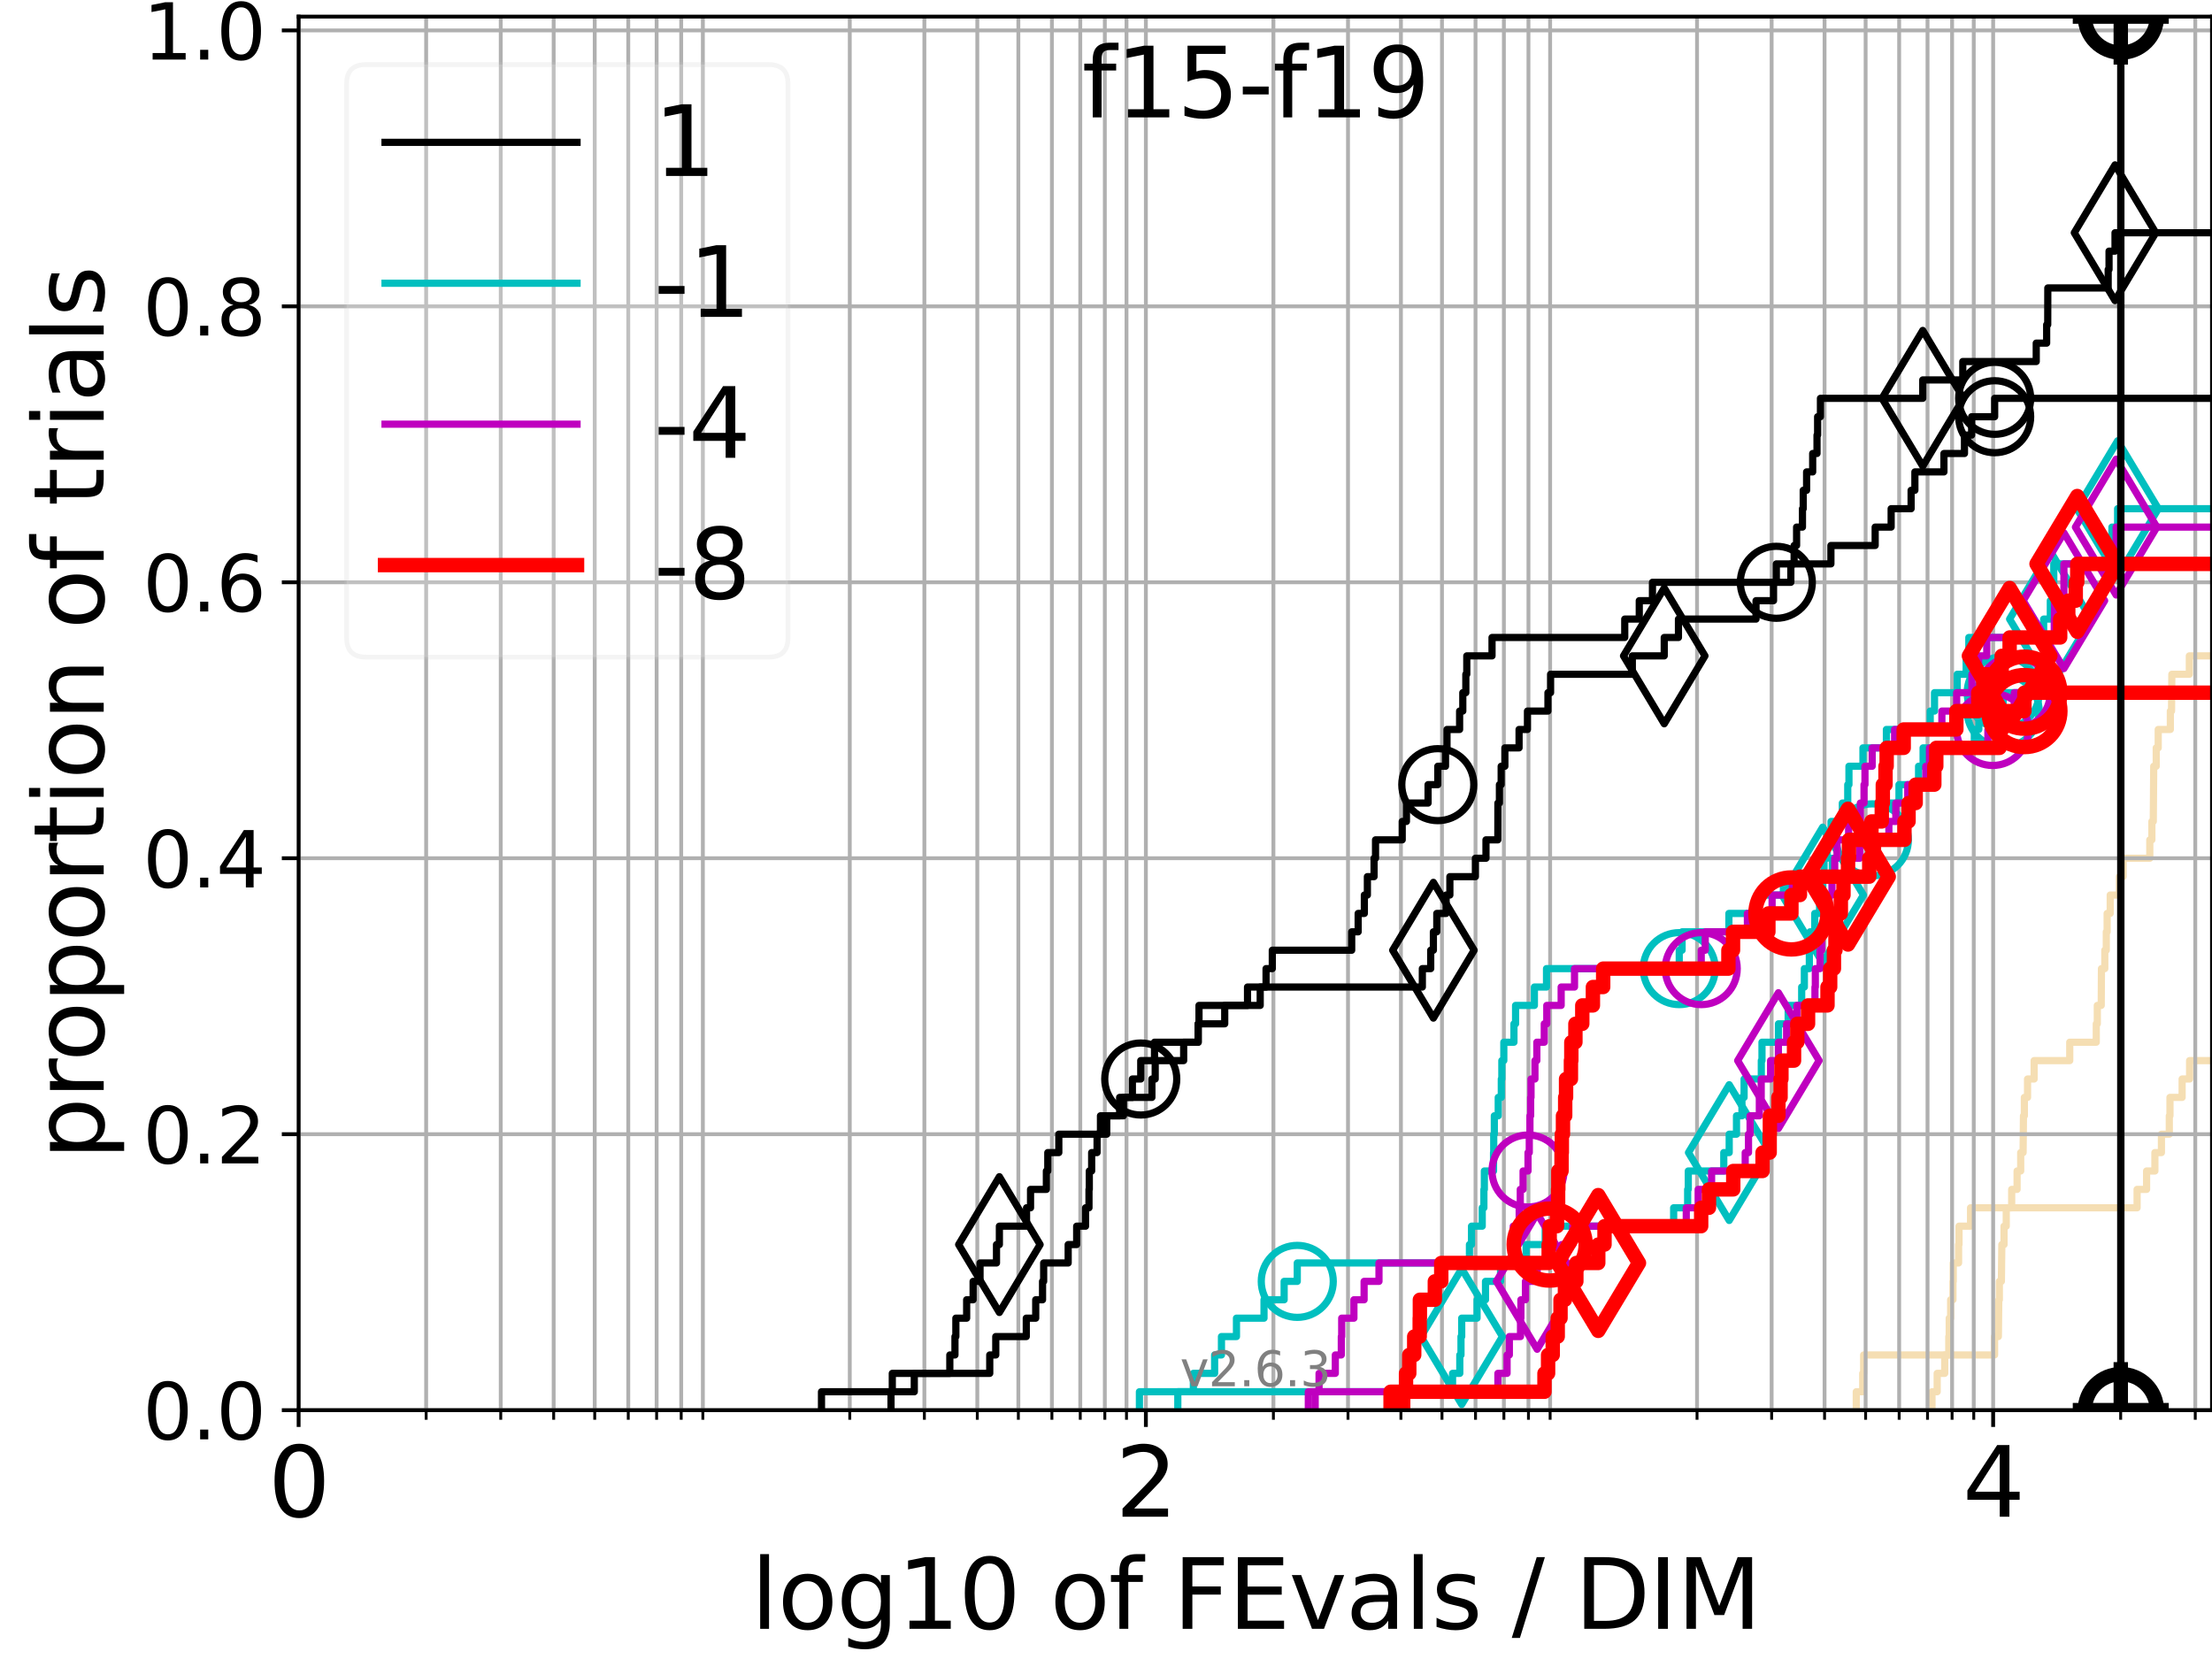 <?xml version="1.0" encoding="utf-8" standalone="no"?>
<!DOCTYPE svg PUBLIC "-//W3C//DTD SVG 1.1//EN"
  "http://www.w3.org/Graphics/SVG/1.1/DTD/svg11.dtd">
<svg xmlns:xlink="http://www.w3.org/1999/xlink" width="460.8pt" height="345.6pt" viewBox="0 0 460.8 345.6" xmlns="http://www.w3.org/2000/svg" version="1.1">
 <defs>
  <style type="text/css">*{stroke-linejoin: round; stroke-linecap: butt}</style>
 </defs>
 <g id="figure_1">
  <g id="patch_1">
   <path d="M 0 345.6 
L 460.8 345.6 
L 460.8 0 
L 0 0 
z
" style="fill: #ffffff"/>
  </g>
  <g id="axes_1">
   <g id="patch_2">
    <path d="M 62.208 293.76 
L 460.8 293.76 
L 460.8 3.456 
L 62.208 3.456 
z
" style="fill: #ffffff"/>
   </g>
   <g id="line2d_1"/>
   <g id="line2d_2"/>
   <g id="line2d_3"/>
   <g id="line2d_4"/>
   <g id="line2d_5">
    <path d="M 386.694 293.76 
L 386.694 289.928 
L 388.039 289.928 
L 388.039 286.095 
L 388.233 286.095 
L 388.233 282.263 
L 415.506 282.263 
L 415.506 278.43 
L 416.297 278.43 
L 416.384 270.766 
L 416.503 270.766 
L 416.503 266.933 
L 416.926 266.933 
L 417.02 259.268 
L 417.477 259.268 
L 417.477 255.436 
L 417.937 255.436 
L 417.937 251.604 
L 419.069 251.604 
L 419.069 247.771 
L 420.197 247.771 
L 420.197 243.939 
L 420.948 243.939 
L 420.948 240.106 
L 421.449 240.106 
L 421.526 232.442 
L 421.712 232.442 
L 421.712 228.609 
L 422.374 228.609 
L 422.374 224.777 
L 423.747 224.777 
L 423.747 220.944 
L 431.166 220.944 
L 431.166 217.112 
L 436.69 217.112 
L 436.69 213.28 
L 436.907 213.28 
L 436.907 209.447 
L 437.725 209.447 
L 437.771 201.782 
L 438.469 201.782 
L 438.469 197.95 
L 438.778 197.95 
L 438.778 194.118 
L 438.956 194.118 
L 438.956 190.285 
L 439.597 190.285 
L 439.597 186.453 
L 441.524 186.453 
L 441.524 182.621 
L 442.277 182.621 
L 442.277 178.788 
L 447.843 178.788 
L 447.843 174.956 
L 448.274 174.956 
L 448.274 171.123 
L 448.568 171.123 
L 448.66 159.626 
L 449.182 159.626 
L 449.182 155.794 
L 449.597 155.794 
L 449.597 151.961 
L 452.123 151.961 
L 452.123 148.129 
L 452.371 148.129 
L 452.436 140.464 
L 456.08 140.464 
L 456.08 136.632 
L 461.529 136.632 
L 461.529 132.799 
L 461.8 132.799 
L 461.8 132.799 
" clip-path="url(#pdf75782d9b)" style="fill: none; stroke: #f5deb3; stroke-width: 1.5; stroke-linecap: square"/>
   </g>
   <g id="line2d_6"/>
   <g id="line2d_7"/>
   <g id="line2d_8"/>
   <g id="line2d_9"/>
   <g id="line2d_10"/>
   <g id="line2d_11"/>
   <g id="line2d_12"/>
   <g id="line2d_13"/>
   <g id="line2d_14"/>
   <g id="line2d_15"/>
   <g id="line2d_16"/>
   <g id="line2d_17">
    <path d="M 402.471 293.76 
L 402.471 289.928 
L 403.549 289.928 
L 403.549 286.095 
L 405.122 286.095 
L 405.122 282.263 
L 405.968 282.263 
L 405.968 278.43 
L 406.059 278.43 
L 406.059 274.598 
L 406.357 274.598 
L 406.357 270.766 
L 406.835 270.766 
L 406.835 266.933 
L 406.895 266.933 
L 406.895 263.101 
L 408.008 263.101 
L 408.008 259.268 
L 408.098 259.268 
L 408.098 255.436 
L 410.501 255.436 
L 410.501 251.604 
L 445.197 251.604 
L 445.197 247.771 
L 447.176 247.771 
L 447.176 243.939 
L 448.904 243.939 
L 448.904 240.106 
L 450.266 240.106 
L 450.266 236.274 
L 451.906 236.274 
L 451.906 232.442 
L 452.043 232.442 
L 452.043 228.609 
L 454.576 228.609 
L 454.576 224.777 
L 456.135 224.777 
L 456.135 220.944 
L 461.8 220.944 
" clip-path="url(#pdf75782d9b)" style="fill: none; stroke: #f5deb3; stroke-width: 1.5; stroke-linecap: square"/>
   </g>
   <g id="line2d_18"/>
   <g id="line2d_19">
    <path clip-path="url(#pdf75782d9b)" style="fill: none; stroke: #f5deb3; stroke-width: 1.5; stroke-linecap: square"/>
   </g>
   <g id="line2d_20"/>
   <g id="matplotlib.axis_1">
    <g id="xtick_1">
     <g id="line2d_21">
      <path d="M 62.208 293.76 
L 62.208 3.456 
" clip-path="url(#pdf75782d9b)" style="fill: none; stroke: #b0b0b0; stroke-width: 0.8; stroke-linecap: square"/>
     </g>
     <g id="line2d_22">
      <defs>
       <path id="m7f69fe674e" d="M 0 0 
L 0 3.5 
" style="stroke: #000000; stroke-width: 0.8"/>
      </defs>
      <g>
       <use xlink:href="#m7f69fe674e" x="62.208" y="293.76" style="stroke: #000000; stroke-width: 0.8"/>
      </g>
     </g>
     <g id="text_1">
      <!-- 0 -->
      <g transform="translate(55.846 315.957) scale(0.2 -0.2)">
       <defs>
        <path id="DejaVuSans-30" d="M 2034 4250 
Q 1547 4250 1301 3770 
Q 1056 3291 1056 2328 
Q 1056 1369 1301 889 
Q 1547 409 2034 409 
Q 2525 409 2770 889 
Q 3016 1369 3016 2328 
Q 3016 3291 2770 3770 
Q 2525 4250 2034 4250 
z
M 2034 4750 
Q 2819 4750 3233 4129 
Q 3647 3509 3647 2328 
Q 3647 1150 3233 529 
Q 2819 -91 2034 -91 
Q 1250 -91 836 529 
Q 422 1150 422 2328 
Q 422 3509 836 4129 
Q 1250 4750 2034 4750 
z
" transform="scale(0.016)"/>
       </defs>
       <use xlink:href="#DejaVuSans-30"/>
      </g>
     </g>
    </g>
    <g id="xtick_2">
     <g id="line2d_23">
      <path d="M 238.708 293.76 
L 238.708 3.456 
" clip-path="url(#pdf75782d9b)" style="fill: none; stroke: #b0b0b0; stroke-width: 0.8; stroke-linecap: square"/>
     </g>
     <g id="line2d_24">
      <g>
       <use xlink:href="#m7f69fe674e" x="238.708" y="293.76" style="stroke: #000000; stroke-width: 0.8"/>
      </g>
     </g>
     <g id="text_2">
      <!-- 2 -->
      <g transform="translate(232.345 315.957) scale(0.2 -0.2)">
       <defs>
        <path id="DejaVuSans-32" d="M 1228 531 
L 3431 531 
L 3431 0 
L 469 0 
L 469 531 
Q 828 903 1448 1529 
Q 2069 2156 2228 2338 
Q 2531 2678 2651 2914 
Q 2772 3150 2772 3378 
Q 2772 3750 2511 3984 
Q 2250 4219 1831 4219 
Q 1534 4219 1204 4116 
Q 875 4013 500 3803 
L 500 4441 
Q 881 4594 1212 4672 
Q 1544 4750 1819 4750 
Q 2544 4750 2975 4387 
Q 3406 4025 3406 3419 
Q 3406 3131 3298 2873 
Q 3191 2616 2906 2266 
Q 2828 2175 2409 1742 
Q 1991 1309 1228 531 
z
" transform="scale(0.016)"/>
       </defs>
       <use xlink:href="#DejaVuSans-32"/>
      </g>
     </g>
    </g>
    <g id="xtick_3">
     <g id="line2d_25">
      <path d="M 415.208 293.76 
L 415.208 3.456 
" clip-path="url(#pdf75782d9b)" style="fill: none; stroke: #b0b0b0; stroke-width: 0.8; stroke-linecap: square"/>
     </g>
     <g id="line2d_26">
      <g>
       <use xlink:href="#m7f69fe674e" x="415.208" y="293.76" style="stroke: #000000; stroke-width: 0.8"/>
      </g>
     </g>
     <g id="text_3">
      <!-- 4 -->
      <g transform="translate(408.845 315.957) scale(0.2 -0.2)">
       <defs>
        <path id="DejaVuSans-34" d="M 2419 4116 
L 825 1625 
L 2419 1625 
L 2419 4116 
z
M 2253 4666 
L 3047 4666 
L 3047 1625 
L 3713 1625 
L 3713 1100 
L 3047 1100 
L 3047 0 
L 2419 0 
L 2419 1100 
L 313 1100 
L 313 1709 
L 2253 4666 
z
" transform="scale(0.016)"/>
       </defs>
       <use xlink:href="#DejaVuSans-34"/>
      </g>
     </g>
    </g>
    <g id="xtick_4">
     <g id="line2d_27">
      <path d="M 88.774 293.76 
L 88.774 3.456 
" clip-path="url(#pdf75782d9b)" style="fill: none; stroke: #b0b0b0; stroke-width: 0.8; stroke-linecap: square"/>
     </g>
     <g id="line2d_28">
      <defs>
       <path id="m065ee8f187" d="M 0 0 
L 0 2 
" style="stroke: #000000; stroke-width: 0.6"/>
      </defs>
      <g>
       <use xlink:href="#m065ee8f187" x="88.774" y="293.76" style="stroke: #000000; stroke-width: 0.6"/>
      </g>
     </g>
    </g>
    <g id="xtick_5">
     <g id="line2d_29">
      <path d="M 104.314 293.76 
L 104.314 3.456 
" clip-path="url(#pdf75782d9b)" style="fill: none; stroke: #b0b0b0; stroke-width: 0.8; stroke-linecap: square"/>
     </g>
     <g id="line2d_30">
      <g>
       <use xlink:href="#m065ee8f187" x="104.314" y="293.76" style="stroke: #000000; stroke-width: 0.6"/>
      </g>
     </g>
    </g>
    <g id="xtick_6">
     <g id="line2d_31">
      <path d="M 115.34 293.76 
L 115.34 3.456 
" clip-path="url(#pdf75782d9b)" style="fill: none; stroke: #b0b0b0; stroke-width: 0.8; stroke-linecap: square"/>
     </g>
     <g id="line2d_32">
      <g>
       <use xlink:href="#m065ee8f187" x="115.34" y="293.76" style="stroke: #000000; stroke-width: 0.6"/>
      </g>
     </g>
    </g>
    <g id="xtick_7">
     <g id="line2d_33">
      <path d="M 123.892 293.76 
L 123.892 3.456 
" clip-path="url(#pdf75782d9b)" style="fill: none; stroke: #b0b0b0; stroke-width: 0.8; stroke-linecap: square"/>
     </g>
     <g id="line2d_34">
      <g>
       <use xlink:href="#m065ee8f187" x="123.892" y="293.76" style="stroke: #000000; stroke-width: 0.6"/>
      </g>
     </g>
    </g>
    <g id="xtick_8">
     <g id="line2d_35">
      <path d="M 130.88 293.76 
L 130.88 3.456 
" clip-path="url(#pdf75782d9b)" style="fill: none; stroke: #b0b0b0; stroke-width: 0.8; stroke-linecap: square"/>
     </g>
     <g id="line2d_36">
      <g>
       <use xlink:href="#m065ee8f187" x="130.88" y="293.76" style="stroke: #000000; stroke-width: 0.6"/>
      </g>
     </g>
    </g>
    <g id="xtick_9">
     <g id="line2d_37">
      <path d="M 136.788 293.76 
L 136.788 3.456 
" clip-path="url(#pdf75782d9b)" style="fill: none; stroke: #b0b0b0; stroke-width: 0.8; stroke-linecap: square"/>
     </g>
     <g id="line2d_38">
      <g>
       <use xlink:href="#m065ee8f187" x="136.788" y="293.76" style="stroke: #000000; stroke-width: 0.6"/>
      </g>
     </g>
    </g>
    <g id="xtick_10">
     <g id="line2d_39">
      <path d="M 141.906 293.76 
L 141.906 3.456 
" clip-path="url(#pdf75782d9b)" style="fill: none; stroke: #b0b0b0; stroke-width: 0.8; stroke-linecap: square"/>
     </g>
     <g id="line2d_40">
      <g>
       <use xlink:href="#m065ee8f187" x="141.906" y="293.76" style="stroke: #000000; stroke-width: 0.6"/>
      </g>
     </g>
    </g>
    <g id="xtick_11">
     <g id="line2d_41">
      <path d="M 146.42 293.76 
L 146.42 3.456 
" clip-path="url(#pdf75782d9b)" style="fill: none; stroke: #b0b0b0; stroke-width: 0.8; stroke-linecap: square"/>
     </g>
     <g id="line2d_42">
      <g>
       <use xlink:href="#m065ee8f187" x="146.42" y="293.76" style="stroke: #000000; stroke-width: 0.6"/>
      </g>
     </g>
    </g>
    <g id="xtick_12">
     <g id="line2d_43">
      <path d="M 177.024 293.76 
L 177.024 3.456 
" clip-path="url(#pdf75782d9b)" style="fill: none; stroke: #b0b0b0; stroke-width: 0.8; stroke-linecap: square"/>
     </g>
     <g id="line2d_44">
      <g>
       <use xlink:href="#m065ee8f187" x="177.024" y="293.76" style="stroke: #000000; stroke-width: 0.6"/>
      </g>
     </g>
    </g>
    <g id="xtick_13">
     <g id="line2d_45">
      <path d="M 192.564 293.76 
L 192.564 3.456 
" clip-path="url(#pdf75782d9b)" style="fill: none; stroke: #b0b0b0; stroke-width: 0.8; stroke-linecap: square"/>
     </g>
     <g id="line2d_46">
      <g>
       <use xlink:href="#m065ee8f187" x="192.564" y="293.76" style="stroke: #000000; stroke-width: 0.6"/>
      </g>
     </g>
    </g>
    <g id="xtick_14">
     <g id="line2d_47">
      <path d="M 203.59 293.76 
L 203.59 3.456 
" clip-path="url(#pdf75782d9b)" style="fill: none; stroke: #b0b0b0; stroke-width: 0.8; stroke-linecap: square"/>
     </g>
     <g id="line2d_48">
      <g>
       <use xlink:href="#m065ee8f187" x="203.59" y="293.76" style="stroke: #000000; stroke-width: 0.6"/>
      </g>
     </g>
    </g>
    <g id="xtick_15">
     <g id="line2d_49">
      <path d="M 212.142 293.76 
L 212.142 3.456 
" clip-path="url(#pdf75782d9b)" style="fill: none; stroke: #b0b0b0; stroke-width: 0.8; stroke-linecap: square"/>
     </g>
     <g id="line2d_50">
      <g>
       <use xlink:href="#m065ee8f187" x="212.142" y="293.76" style="stroke: #000000; stroke-width: 0.6"/>
      </g>
     </g>
    </g>
    <g id="xtick_16">
     <g id="line2d_51">
      <path d="M 219.13 293.76 
L 219.13 3.456 
" clip-path="url(#pdf75782d9b)" style="fill: none; stroke: #b0b0b0; stroke-width: 0.8; stroke-linecap: square"/>
     </g>
     <g id="line2d_52">
      <g>
       <use xlink:href="#m065ee8f187" x="219.13" y="293.76" style="stroke: #000000; stroke-width: 0.6"/>
      </g>
     </g>
    </g>
    <g id="xtick_17">
     <g id="line2d_53">
      <path d="M 225.038 293.76 
L 225.038 3.456 
" clip-path="url(#pdf75782d9b)" style="fill: none; stroke: #b0b0b0; stroke-width: 0.8; stroke-linecap: square"/>
     </g>
     <g id="line2d_54">
      <g>
       <use xlink:href="#m065ee8f187" x="225.038" y="293.76" style="stroke: #000000; stroke-width: 0.6"/>
      </g>
     </g>
    </g>
    <g id="xtick_18">
     <g id="line2d_55">
      <path d="M 230.156 293.76 
L 230.156 3.456 
" clip-path="url(#pdf75782d9b)" style="fill: none; stroke: #b0b0b0; stroke-width: 0.8; stroke-linecap: square"/>
     </g>
     <g id="line2d_56">
      <g>
       <use xlink:href="#m065ee8f187" x="230.156" y="293.76" style="stroke: #000000; stroke-width: 0.6"/>
      </g>
     </g>
    </g>
    <g id="xtick_19">
     <g id="line2d_57">
      <path d="M 234.67 293.76 
L 234.67 3.456 
" clip-path="url(#pdf75782d9b)" style="fill: none; stroke: #b0b0b0; stroke-width: 0.8; stroke-linecap: square"/>
     </g>
     <g id="line2d_58">
      <g>
       <use xlink:href="#m065ee8f187" x="234.67" y="293.76" style="stroke: #000000; stroke-width: 0.6"/>
      </g>
     </g>
    </g>
    <g id="xtick_20">
     <g id="line2d_59">
      <path d="M 265.274 293.76 
L 265.274 3.456 
" clip-path="url(#pdf75782d9b)" style="fill: none; stroke: #b0b0b0; stroke-width: 0.8; stroke-linecap: square"/>
     </g>
     <g id="line2d_60">
      <g>
       <use xlink:href="#m065ee8f187" x="265.274" y="293.76" style="stroke: #000000; stroke-width: 0.6"/>
      </g>
     </g>
    </g>
    <g id="xtick_21">
     <g id="line2d_61">
      <path d="M 280.814 293.76 
L 280.814 3.456 
" clip-path="url(#pdf75782d9b)" style="fill: none; stroke: #b0b0b0; stroke-width: 0.8; stroke-linecap: square"/>
     </g>
     <g id="line2d_62">
      <g>
       <use xlink:href="#m065ee8f187" x="280.814" y="293.76" style="stroke: #000000; stroke-width: 0.6"/>
      </g>
     </g>
    </g>
    <g id="xtick_22">
     <g id="line2d_63">
      <path d="M 291.84 293.76 
L 291.84 3.456 
" clip-path="url(#pdf75782d9b)" style="fill: none; stroke: #b0b0b0; stroke-width: 0.8; stroke-linecap: square"/>
     </g>
     <g id="line2d_64">
      <g>
       <use xlink:href="#m065ee8f187" x="291.84" y="293.76" style="stroke: #000000; stroke-width: 0.6"/>
      </g>
     </g>
    </g>
    <g id="xtick_23">
     <g id="line2d_65">
      <path d="M 300.392 293.76 
L 300.392 3.456 
" clip-path="url(#pdf75782d9b)" style="fill: none; stroke: #b0b0b0; stroke-width: 0.8; stroke-linecap: square"/>
     </g>
     <g id="line2d_66">
      <g>
       <use xlink:href="#m065ee8f187" x="300.392" y="293.76" style="stroke: #000000; stroke-width: 0.6"/>
      </g>
     </g>
    </g>
    <g id="xtick_24">
     <g id="line2d_67">
      <path d="M 307.38 293.76 
L 307.38 3.456 
" clip-path="url(#pdf75782d9b)" style="fill: none; stroke: #b0b0b0; stroke-width: 0.8; stroke-linecap: square"/>
     </g>
     <g id="line2d_68">
      <g>
       <use xlink:href="#m065ee8f187" x="307.38" y="293.76" style="stroke: #000000; stroke-width: 0.6"/>
      </g>
     </g>
    </g>
    <g id="xtick_25">
     <g id="line2d_69">
      <path d="M 313.288 293.76 
L 313.288 3.456 
" clip-path="url(#pdf75782d9b)" style="fill: none; stroke: #b0b0b0; stroke-width: 0.8; stroke-linecap: square"/>
     </g>
     <g id="line2d_70">
      <g>
       <use xlink:href="#m065ee8f187" x="313.288" y="293.76" style="stroke: #000000; stroke-width: 0.6"/>
      </g>
     </g>
    </g>
    <g id="xtick_26">
     <g id="line2d_71">
      <path d="M 318.406 293.76 
L 318.406 3.456 
" clip-path="url(#pdf75782d9b)" style="fill: none; stroke: #b0b0b0; stroke-width: 0.8; stroke-linecap: square"/>
     </g>
     <g id="line2d_72">
      <g>
       <use xlink:href="#m065ee8f187" x="318.406" y="293.76" style="stroke: #000000; stroke-width: 0.6"/>
      </g>
     </g>
    </g>
    <g id="xtick_27">
     <g id="line2d_73">
      <path d="M 322.92 293.76 
L 322.92 3.456 
" clip-path="url(#pdf75782d9b)" style="fill: none; stroke: #b0b0b0; stroke-width: 0.8; stroke-linecap: square"/>
     </g>
     <g id="line2d_74">
      <g>
       <use xlink:href="#m065ee8f187" x="322.92" y="293.76" style="stroke: #000000; stroke-width: 0.6"/>
      </g>
     </g>
    </g>
    <g id="xtick_28">
     <g id="line2d_75">
      <path d="M 353.524 293.76 
L 353.524 3.456 
" clip-path="url(#pdf75782d9b)" style="fill: none; stroke: #b0b0b0; stroke-width: 0.8; stroke-linecap: square"/>
     </g>
     <g id="line2d_76">
      <g>
       <use xlink:href="#m065ee8f187" x="353.524" y="293.76" style="stroke: #000000; stroke-width: 0.6"/>
      </g>
     </g>
    </g>
    <g id="xtick_29">
     <g id="line2d_77">
      <path d="M 369.064 293.76 
L 369.064 3.456 
" clip-path="url(#pdf75782d9b)" style="fill: none; stroke: #b0b0b0; stroke-width: 0.8; stroke-linecap: square"/>
     </g>
     <g id="line2d_78">
      <g>
       <use xlink:href="#m065ee8f187" x="369.064" y="293.76" style="stroke: #000000; stroke-width: 0.6"/>
      </g>
     </g>
    </g>
    <g id="xtick_30">
     <g id="line2d_79">
      <path d="M 380.09 293.76 
L 380.09 3.456 
" clip-path="url(#pdf75782d9b)" style="fill: none; stroke: #b0b0b0; stroke-width: 0.8; stroke-linecap: square"/>
     </g>
     <g id="line2d_80">
      <g>
       <use xlink:href="#m065ee8f187" x="380.09" y="293.76" style="stroke: #000000; stroke-width: 0.6"/>
      </g>
     </g>
    </g>
    <g id="xtick_31">
     <g id="line2d_81">
      <path d="M 388.642 293.76 
L 388.642 3.456 
" clip-path="url(#pdf75782d9b)" style="fill: none; stroke: #b0b0b0; stroke-width: 0.8; stroke-linecap: square"/>
     </g>
     <g id="line2d_82">
      <g>
       <use xlink:href="#m065ee8f187" x="388.642" y="293.76" style="stroke: #000000; stroke-width: 0.6"/>
      </g>
     </g>
    </g>
    <g id="xtick_32">
     <g id="line2d_83">
      <path d="M 395.63 293.76 
L 395.63 3.456 
" clip-path="url(#pdf75782d9b)" style="fill: none; stroke: #b0b0b0; stroke-width: 0.8; stroke-linecap: square"/>
     </g>
     <g id="line2d_84">
      <g>
       <use xlink:href="#m065ee8f187" x="395.63" y="293.76" style="stroke: #000000; stroke-width: 0.6"/>
      </g>
     </g>
    </g>
    <g id="xtick_33">
     <g id="line2d_85">
      <path d="M 401.538 293.76 
L 401.538 3.456 
" clip-path="url(#pdf75782d9b)" style="fill: none; stroke: #b0b0b0; stroke-width: 0.8; stroke-linecap: square"/>
     </g>
     <g id="line2d_86">
      <g>
       <use xlink:href="#m065ee8f187" x="401.538" y="293.76" style="stroke: #000000; stroke-width: 0.6"/>
      </g>
     </g>
    </g>
    <g id="xtick_34">
     <g id="line2d_87">
      <path d="M 406.655 293.76 
L 406.655 3.456 
" clip-path="url(#pdf75782d9b)" style="fill: none; stroke: #b0b0b0; stroke-width: 0.8; stroke-linecap: square"/>
     </g>
     <g id="line2d_88">
      <g>
       <use xlink:href="#m065ee8f187" x="406.655" y="293.76" style="stroke: #000000; stroke-width: 0.6"/>
      </g>
     </g>
    </g>
    <g id="xtick_35">
     <g id="line2d_89">
      <path d="M 411.17 293.76 
L 411.17 3.456 
" clip-path="url(#pdf75782d9b)" style="fill: none; stroke: #b0b0b0; stroke-width: 0.8; stroke-linecap: square"/>
     </g>
     <g id="line2d_90">
      <g>
       <use xlink:href="#m065ee8f187" x="411.17" y="293.76" style="stroke: #000000; stroke-width: 0.6"/>
      </g>
     </g>
    </g>
    <g id="xtick_36">
     <g id="line2d_91">
      <path d="M 441.774 293.76 
L 441.774 3.456 
" clip-path="url(#pdf75782d9b)" style="fill: none; stroke: #b0b0b0; stroke-width: 0.8; stroke-linecap: square"/>
     </g>
     <g id="line2d_92">
      <g>
       <use xlink:href="#m065ee8f187" x="441.774" y="293.76" style="stroke: #000000; stroke-width: 0.6"/>
      </g>
     </g>
    </g>
    <g id="xtick_37">
     <g id="line2d_93">
      <path d="M 457.314 293.76 
L 457.314 3.456 
" clip-path="url(#pdf75782d9b)" style="fill: none; stroke: #b0b0b0; stroke-width: 0.8; stroke-linecap: square"/>
     </g>
     <g id="line2d_94">
      <g>
       <use xlink:href="#m065ee8f187" x="457.314" y="293.76" style="stroke: #000000; stroke-width: 0.6"/>
      </g>
     </g>
    </g>
    <g id="text_4">
     <!-- log10 of FEvals / DIM -->
     <g transform="translate(156.431 339.313) scale(0.2 -0.2)">
      <defs>
       <path id="DejaVuSans-6c" d="M 603 4863 
L 1178 4863 
L 1178 0 
L 603 0 
L 603 4863 
z
" transform="scale(0.016)"/>
       <path id="DejaVuSans-6f" d="M 1959 3097 
Q 1497 3097 1228 2736 
Q 959 2375 959 1747 
Q 959 1119 1226 758 
Q 1494 397 1959 397 
Q 2419 397 2687 759 
Q 2956 1122 2956 1747 
Q 2956 2369 2687 2733 
Q 2419 3097 1959 3097 
z
M 1959 3584 
Q 2709 3584 3137 3096 
Q 3566 2609 3566 1747 
Q 3566 888 3137 398 
Q 2709 -91 1959 -91 
Q 1206 -91 779 398 
Q 353 888 353 1747 
Q 353 2609 779 3096 
Q 1206 3584 1959 3584 
z
" transform="scale(0.016)"/>
       <path id="DejaVuSans-67" d="M 2906 1791 
Q 2906 2416 2648 2759 
Q 2391 3103 1925 3103 
Q 1463 3103 1205 2759 
Q 947 2416 947 1791 
Q 947 1169 1205 825 
Q 1463 481 1925 481 
Q 2391 481 2648 825 
Q 2906 1169 2906 1791 
z
M 3481 434 
Q 3481 -459 3084 -895 
Q 2688 -1331 1869 -1331 
Q 1566 -1331 1297 -1286 
Q 1028 -1241 775 -1147 
L 775 -588 
Q 1028 -725 1275 -790 
Q 1522 -856 1778 -856 
Q 2344 -856 2625 -561 
Q 2906 -266 2906 331 
L 2906 616 
Q 2728 306 2450 153 
Q 2172 0 1784 0 
Q 1141 0 747 490 
Q 353 981 353 1791 
Q 353 2603 747 3093 
Q 1141 3584 1784 3584 
Q 2172 3584 2450 3431 
Q 2728 3278 2906 2969 
L 2906 3500 
L 3481 3500 
L 3481 434 
z
" transform="scale(0.016)"/>
       <path id="DejaVuSans-31" d="M 794 531 
L 1825 531 
L 1825 4091 
L 703 3866 
L 703 4441 
L 1819 4666 
L 2450 4666 
L 2450 531 
L 3481 531 
L 3481 0 
L 794 0 
L 794 531 
z
" transform="scale(0.016)"/>
       <path id="DejaVuSans-20" transform="scale(0.016)"/>
       <path id="DejaVuSans-66" d="M 2375 4863 
L 2375 4384 
L 1825 4384 
Q 1516 4384 1395 4259 
Q 1275 4134 1275 3809 
L 1275 3500 
L 2222 3500 
L 2222 3053 
L 1275 3053 
L 1275 0 
L 697 0 
L 697 3053 
L 147 3053 
L 147 3500 
L 697 3500 
L 697 3744 
Q 697 4328 969 4595 
Q 1241 4863 1831 4863 
L 2375 4863 
z
" transform="scale(0.016)"/>
       <path id="DejaVuSans-46" d="M 628 4666 
L 3309 4666 
L 3309 4134 
L 1259 4134 
L 1259 2759 
L 3109 2759 
L 3109 2228 
L 1259 2228 
L 1259 0 
L 628 0 
L 628 4666 
z
" transform="scale(0.016)"/>
       <path id="DejaVuSans-45" d="M 628 4666 
L 3578 4666 
L 3578 4134 
L 1259 4134 
L 1259 2753 
L 3481 2753 
L 3481 2222 
L 1259 2222 
L 1259 531 
L 3634 531 
L 3634 0 
L 628 0 
L 628 4666 
z
" transform="scale(0.016)"/>
       <path id="DejaVuSans-76" d="M 191 3500 
L 800 3500 
L 1894 563 
L 2988 3500 
L 3597 3500 
L 2284 0 
L 1503 0 
L 191 3500 
z
" transform="scale(0.016)"/>
       <path id="DejaVuSans-61" d="M 2194 1759 
Q 1497 1759 1228 1600 
Q 959 1441 959 1056 
Q 959 750 1161 570 
Q 1363 391 1709 391 
Q 2188 391 2477 730 
Q 2766 1069 2766 1631 
L 2766 1759 
L 2194 1759 
z
M 3341 1997 
L 3341 0 
L 2766 0 
L 2766 531 
Q 2569 213 2275 61 
Q 1981 -91 1556 -91 
Q 1019 -91 701 211 
Q 384 513 384 1019 
Q 384 1609 779 1909 
Q 1175 2209 1959 2209 
L 2766 2209 
L 2766 2266 
Q 2766 2663 2505 2880 
Q 2244 3097 1772 3097 
Q 1472 3097 1187 3025 
Q 903 2953 641 2809 
L 641 3341 
Q 956 3463 1253 3523 
Q 1550 3584 1831 3584 
Q 2591 3584 2966 3190 
Q 3341 2797 3341 1997 
z
" transform="scale(0.016)"/>
       <path id="DejaVuSans-73" d="M 2834 3397 
L 2834 2853 
Q 2591 2978 2328 3040 
Q 2066 3103 1784 3103 
Q 1356 3103 1142 2972 
Q 928 2841 928 2578 
Q 928 2378 1081 2264 
Q 1234 2150 1697 2047 
L 1894 2003 
Q 2506 1872 2764 1633 
Q 3022 1394 3022 966 
Q 3022 478 2636 193 
Q 2250 -91 1575 -91 
Q 1294 -91 989 -36 
Q 684 19 347 128 
L 347 722 
Q 666 556 975 473 
Q 1284 391 1588 391 
Q 1994 391 2212 530 
Q 2431 669 2431 922 
Q 2431 1156 2273 1281 
Q 2116 1406 1581 1522 
L 1381 1569 
Q 847 1681 609 1914 
Q 372 2147 372 2553 
Q 372 3047 722 3315 
Q 1072 3584 1716 3584 
Q 2034 3584 2315 3537 
Q 2597 3491 2834 3397 
z
" transform="scale(0.016)"/>
       <path id="DejaVuSans-2f" d="M 1625 4666 
L 2156 4666 
L 531 -594 
L 0 -594 
L 1625 4666 
z
" transform="scale(0.016)"/>
       <path id="DejaVuSans-44" d="M 1259 4147 
L 1259 519 
L 2022 519 
Q 2988 519 3436 956 
Q 3884 1394 3884 2338 
Q 3884 3275 3436 3711 
Q 2988 4147 2022 4147 
L 1259 4147 
z
M 628 4666 
L 1925 4666 
Q 3281 4666 3915 4102 
Q 4550 3538 4550 2338 
Q 4550 1131 3912 565 
Q 3275 0 1925 0 
L 628 0 
L 628 4666 
z
" transform="scale(0.016)"/>
       <path id="DejaVuSans-49" d="M 628 4666 
L 1259 4666 
L 1259 0 
L 628 0 
L 628 4666 
z
" transform="scale(0.016)"/>
       <path id="DejaVuSans-4d" d="M 628 4666 
L 1569 4666 
L 2759 1491 
L 3956 4666 
L 4897 4666 
L 4897 0 
L 4281 0 
L 4281 4097 
L 3078 897 
L 2444 897 
L 1241 4097 
L 1241 0 
L 628 0 
L 628 4666 
z
" transform="scale(0.016)"/>
      </defs>
      <use xlink:href="#DejaVuSans-6c"/>
      <use xlink:href="#DejaVuSans-6f" x="27.783"/>
      <use xlink:href="#DejaVuSans-67" x="88.965"/>
      <use xlink:href="#DejaVuSans-31" x="152.441"/>
      <use xlink:href="#DejaVuSans-30" x="216.064"/>
      <use xlink:href="#DejaVuSans-20" x="279.688"/>
      <use xlink:href="#DejaVuSans-6f" x="311.475"/>
      <use xlink:href="#DejaVuSans-66" x="372.656"/>
      <use xlink:href="#DejaVuSans-20" x="407.861"/>
      <use xlink:href="#DejaVuSans-46" x="439.648"/>
      <use xlink:href="#DejaVuSans-45" x="497.168"/>
      <use xlink:href="#DejaVuSans-76" x="560.352"/>
      <use xlink:href="#DejaVuSans-61" x="619.531"/>
      <use xlink:href="#DejaVuSans-6c" x="680.811"/>
      <use xlink:href="#DejaVuSans-73" x="708.594"/>
      <use xlink:href="#DejaVuSans-20" x="760.693"/>
      <use xlink:href="#DejaVuSans-2f" x="792.48"/>
      <use xlink:href="#DejaVuSans-20" x="826.172"/>
      <use xlink:href="#DejaVuSans-44" x="857.959"/>
      <use xlink:href="#DejaVuSans-49" x="934.961"/>
      <use xlink:href="#DejaVuSans-4d" x="964.453"/>
     </g>
    </g>
   </g>
   <g id="matplotlib.axis_2">
    <g id="ytick_1">
     <g id="line2d_95">
      <path d="M 62.208 293.76 
L 460.8 293.76 
" clip-path="url(#pdf75782d9b)" style="fill: none; stroke: #b0b0b0; stroke-width: 0.8; stroke-linecap: square"/>
     </g>
     <g id="line2d_96">
      <defs>
       <path id="m80fba131dc" d="M 0 0 
L -3.5 0 
" style="stroke: #000000; stroke-width: 0.8"/>
      </defs>
      <g>
       <use xlink:href="#m80fba131dc" x="62.208" y="293.76" style="stroke: #000000; stroke-width: 0.8"/>
      </g>
     </g>
     <g id="text_5">
      <!-- 0.0 -->
      <g transform="translate(29.763 299.839) scale(0.16 -0.16)">
       <defs>
        <path id="DejaVuSans-2e" d="M 684 794 
L 1344 794 
L 1344 0 
L 684 0 
L 684 794 
z
" transform="scale(0.016)"/>
       </defs>
       <use xlink:href="#DejaVuSans-30"/>
       <use xlink:href="#DejaVuSans-2e" x="63.623"/>
       <use xlink:href="#DejaVuSans-30" x="95.41"/>
      </g>
     </g>
    </g>
    <g id="ytick_2">
     <g id="line2d_97">
      <path d="M 62.208 236.274 
L 460.8 236.274 
" clip-path="url(#pdf75782d9b)" style="fill: none; stroke: #b0b0b0; stroke-width: 0.8; stroke-linecap: square"/>
     </g>
     <g id="line2d_98">
      <g>
       <use xlink:href="#m80fba131dc" x="62.208" y="236.274" style="stroke: #000000; stroke-width: 0.8"/>
      </g>
     </g>
     <g id="text_6">
      <!-- 0.2 -->
      <g transform="translate(29.763 242.353) scale(0.16 -0.16)">
       <use xlink:href="#DejaVuSans-30"/>
       <use xlink:href="#DejaVuSans-2e" x="63.623"/>
       <use xlink:href="#DejaVuSans-32" x="95.41"/>
      </g>
     </g>
    </g>
    <g id="ytick_3">
     <g id="line2d_99">
      <path d="M 62.208 178.788 
L 460.8 178.788 
" clip-path="url(#pdf75782d9b)" style="fill: none; stroke: #b0b0b0; stroke-width: 0.8; stroke-linecap: square"/>
     </g>
     <g id="line2d_100">
      <g>
       <use xlink:href="#m80fba131dc" x="62.208" y="178.788" style="stroke: #000000; stroke-width: 0.8"/>
      </g>
     </g>
     <g id="text_7">
      <!-- 0.4 -->
      <g transform="translate(29.763 184.867) scale(0.16 -0.16)">
       <use xlink:href="#DejaVuSans-30"/>
       <use xlink:href="#DejaVuSans-2e" x="63.623"/>
       <use xlink:href="#DejaVuSans-34" x="95.41"/>
      </g>
     </g>
    </g>
    <g id="ytick_4">
     <g id="line2d_101">
      <path d="M 62.208 121.302 
L 460.8 121.302 
" clip-path="url(#pdf75782d9b)" style="fill: none; stroke: #b0b0b0; stroke-width: 0.8; stroke-linecap: square"/>
     </g>
     <g id="line2d_102">
      <g>
       <use xlink:href="#m80fba131dc" x="62.208" y="121.302" style="stroke: #000000; stroke-width: 0.8"/>
      </g>
     </g>
     <g id="text_8">
      <!-- 0.6 -->
      <g transform="translate(29.763 127.381) scale(0.16 -0.16)">
       <defs>
        <path id="DejaVuSans-36" d="M 2113 2584 
Q 1688 2584 1439 2293 
Q 1191 2003 1191 1497 
Q 1191 994 1439 701 
Q 1688 409 2113 409 
Q 2538 409 2786 701 
Q 3034 994 3034 1497 
Q 3034 2003 2786 2293 
Q 2538 2584 2113 2584 
z
M 3366 4563 
L 3366 3988 
Q 3128 4100 2886 4159 
Q 2644 4219 2406 4219 
Q 1781 4219 1451 3797 
Q 1122 3375 1075 2522 
Q 1259 2794 1537 2939 
Q 1816 3084 2150 3084 
Q 2853 3084 3261 2657 
Q 3669 2231 3669 1497 
Q 3669 778 3244 343 
Q 2819 -91 2113 -91 
Q 1303 -91 875 529 
Q 447 1150 447 2328 
Q 447 3434 972 4092 
Q 1497 4750 2381 4750 
Q 2619 4750 2861 4703 
Q 3103 4656 3366 4563 
z
" transform="scale(0.016)"/>
       </defs>
       <use xlink:href="#DejaVuSans-30"/>
       <use xlink:href="#DejaVuSans-2e" x="63.623"/>
       <use xlink:href="#DejaVuSans-36" x="95.41"/>
      </g>
     </g>
    </g>
    <g id="ytick_5">
     <g id="line2d_103">
      <path d="M 62.208 63.816 
L 460.8 63.816 
" clip-path="url(#pdf75782d9b)" style="fill: none; stroke: #b0b0b0; stroke-width: 0.8; stroke-linecap: square"/>
     </g>
     <g id="line2d_104">
      <g>
       <use xlink:href="#m80fba131dc" x="62.208" y="63.816" style="stroke: #000000; stroke-width: 0.8"/>
      </g>
     </g>
     <g id="text_9">
      <!-- 0.8 -->
      <g transform="translate(29.763 69.895) scale(0.16 -0.16)">
       <defs>
        <path id="DejaVuSans-38" d="M 2034 2216 
Q 1584 2216 1326 1975 
Q 1069 1734 1069 1313 
Q 1069 891 1326 650 
Q 1584 409 2034 409 
Q 2484 409 2743 651 
Q 3003 894 3003 1313 
Q 3003 1734 2745 1975 
Q 2488 2216 2034 2216 
z
M 1403 2484 
Q 997 2584 770 2862 
Q 544 3141 544 3541 
Q 544 4100 942 4425 
Q 1341 4750 2034 4750 
Q 2731 4750 3128 4425 
Q 3525 4100 3525 3541 
Q 3525 3141 3298 2862 
Q 3072 2584 2669 2484 
Q 3125 2378 3379 2068 
Q 3634 1759 3634 1313 
Q 3634 634 3220 271 
Q 2806 -91 2034 -91 
Q 1263 -91 848 271 
Q 434 634 434 1313 
Q 434 1759 690 2068 
Q 947 2378 1403 2484 
z
M 1172 3481 
Q 1172 3119 1398 2916 
Q 1625 2713 2034 2713 
Q 2441 2713 2670 2916 
Q 2900 3119 2900 3481 
Q 2900 3844 2670 4047 
Q 2441 4250 2034 4250 
Q 1625 4250 1398 4047 
Q 1172 3844 1172 3481 
z
" transform="scale(0.016)"/>
       </defs>
       <use xlink:href="#DejaVuSans-30"/>
       <use xlink:href="#DejaVuSans-2e" x="63.623"/>
       <use xlink:href="#DejaVuSans-38" x="95.41"/>
      </g>
     </g>
    </g>
    <g id="ytick_6">
     <g id="line2d_105">
      <path d="M 62.208 6.33 
L 460.8 6.33 
" clip-path="url(#pdf75782d9b)" style="fill: none; stroke: #b0b0b0; stroke-width: 0.8; stroke-linecap: square"/>
     </g>
     <g id="line2d_106">
      <g>
       <use xlink:href="#m80fba131dc" x="62.208" y="6.33" style="stroke: #000000; stroke-width: 0.8"/>
      </g>
     </g>
     <g id="text_10">
      <!-- 1.0 -->
      <g transform="translate(29.763 12.409) scale(0.16 -0.16)">
       <use xlink:href="#DejaVuSans-31"/>
       <use xlink:href="#DejaVuSans-2e" x="63.623"/>
       <use xlink:href="#DejaVuSans-30" x="95.41"/>
      </g>
     </g>
    </g>
    <g id="text_11">
     <!-- proportion of trials -->
     <g transform="translate(21.604 241.614) rotate(-90) scale(0.2 -0.2)">
      <defs>
       <path id="DejaVuSans-70" d="M 1159 525 
L 1159 -1331 
L 581 -1331 
L 581 3500 
L 1159 3500 
L 1159 2969 
Q 1341 3281 1617 3432 
Q 1894 3584 2278 3584 
Q 2916 3584 3314 3078 
Q 3713 2572 3713 1747 
Q 3713 922 3314 415 
Q 2916 -91 2278 -91 
Q 1894 -91 1617 61 
Q 1341 213 1159 525 
z
M 3116 1747 
Q 3116 2381 2855 2742 
Q 2594 3103 2138 3103 
Q 1681 3103 1420 2742 
Q 1159 2381 1159 1747 
Q 1159 1113 1420 752 
Q 1681 391 2138 391 
Q 2594 391 2855 752 
Q 3116 1113 3116 1747 
z
" transform="scale(0.016)"/>
       <path id="DejaVuSans-72" d="M 2631 2963 
Q 2534 3019 2420 3045 
Q 2306 3072 2169 3072 
Q 1681 3072 1420 2755 
Q 1159 2438 1159 1844 
L 1159 0 
L 581 0 
L 581 3500 
L 1159 3500 
L 1159 2956 
Q 1341 3275 1631 3429 
Q 1922 3584 2338 3584 
Q 2397 3584 2469 3576 
Q 2541 3569 2628 3553 
L 2631 2963 
z
" transform="scale(0.016)"/>
       <path id="DejaVuSans-74" d="M 1172 4494 
L 1172 3500 
L 2356 3500 
L 2356 3053 
L 1172 3053 
L 1172 1153 
Q 1172 725 1289 603 
Q 1406 481 1766 481 
L 2356 481 
L 2356 0 
L 1766 0 
Q 1100 0 847 248 
Q 594 497 594 1153 
L 594 3053 
L 172 3053 
L 172 3500 
L 594 3500 
L 594 4494 
L 1172 4494 
z
" transform="scale(0.016)"/>
       <path id="DejaVuSans-69" d="M 603 3500 
L 1178 3500 
L 1178 0 
L 603 0 
L 603 3500 
z
M 603 4863 
L 1178 4863 
L 1178 4134 
L 603 4134 
L 603 4863 
z
" transform="scale(0.016)"/>
       <path id="DejaVuSans-6e" d="M 3513 2113 
L 3513 0 
L 2938 0 
L 2938 2094 
Q 2938 2591 2744 2837 
Q 2550 3084 2163 3084 
Q 1697 3084 1428 2787 
Q 1159 2491 1159 1978 
L 1159 0 
L 581 0 
L 581 3500 
L 1159 3500 
L 1159 2956 
Q 1366 3272 1645 3428 
Q 1925 3584 2291 3584 
Q 2894 3584 3203 3211 
Q 3513 2838 3513 2113 
z
" transform="scale(0.016)"/>
      </defs>
      <use xlink:href="#DejaVuSans-70"/>
      <use xlink:href="#DejaVuSans-72" x="63.477"/>
      <use xlink:href="#DejaVuSans-6f" x="102.34"/>
      <use xlink:href="#DejaVuSans-70" x="163.521"/>
      <use xlink:href="#DejaVuSans-6f" x="226.998"/>
      <use xlink:href="#DejaVuSans-72" x="288.18"/>
      <use xlink:href="#DejaVuSans-74" x="329.293"/>
      <use xlink:href="#DejaVuSans-69" x="368.502"/>
      <use xlink:href="#DejaVuSans-6f" x="396.285"/>
      <use xlink:href="#DejaVuSans-6e" x="457.467"/>
      <use xlink:href="#DejaVuSans-20" x="520.846"/>
      <use xlink:href="#DejaVuSans-6f" x="552.633"/>
      <use xlink:href="#DejaVuSans-66" x="613.814"/>
      <use xlink:href="#DejaVuSans-20" x="649.02"/>
      <use xlink:href="#DejaVuSans-74" x="680.807"/>
      <use xlink:href="#DejaVuSans-72" x="720.016"/>
      <use xlink:href="#DejaVuSans-69" x="761.129"/>
      <use xlink:href="#DejaVuSans-61" x="788.912"/>
      <use xlink:href="#DejaVuSans-6c" x="850.191"/>
      <use xlink:href="#DejaVuSans-73" x="877.975"/>
     </g>
    </g>
   </g>
   <g id="line2d_107">
    <path d="M 185.614 293.76 
L 185.614 289.928 
L 190.463 289.928 
L 190.463 286.095 
L 197.865 286.095 
L 197.865 282.263 
L 198.935 282.263 
L 198.935 278.43 
L 199.123 278.43 
L 199.123 274.598 
L 201.371 274.598 
L 201.371 270.766 
L 202.718 270.766 
L 202.718 266.933 
L 204.16 266.933 
L 204.16 263.101 
L 207.589 263.101 
L 207.589 259.268 
L 208.189 259.268 
L 208.189 255.436 
L 213.847 255.436 
L 213.847 251.604 
L 214.681 251.604 
L 214.681 247.771 
L 217.979 247.771 
L 217.979 243.939 
L 218.274 243.939 
L 218.274 240.106 
L 220.571 240.106 
L 220.571 236.274 
L 230.549 236.274 
L 230.549 232.442 
L 233.238 232.442 
L 233.238 228.609 
L 239.962 228.609 
L 239.962 224.777 
L 240.651 224.777 
L 240.651 220.944 
L 246.58 220.944 
L 246.58 217.112 
L 249.616 217.112 
L 249.616 213.28 
L 255.132 213.28 
L 255.132 209.447 
L 259.881 209.447 
L 259.881 205.615 
L 296.301 205.615 
L 296.301 201.782 
L 298.045 201.782 
L 298.045 197.95 
L 298.601 197.95 
L 298.601 194.118 
L 299.309 194.118 
L 299.309 190.285 
L 301.256 190.285 
L 301.256 186.453 
L 302.035 186.453 
L 302.035 182.621 
L 307.354 182.621 
L 307.354 178.788 
L 309.557 178.788 
L 309.557 174.956 
L 312.026 174.956 
L 312.04 167.291 
L 312.357 167.291 
L 312.357 163.459 
L 312.722 163.459 
L 312.722 159.626 
L 313.494 159.626 
L 313.494 155.794 
L 316.45 155.794 
L 316.45 151.961 
L 318.198 151.961 
L 318.198 148.129 
L 322.467 148.129 
L 322.467 144.297 
L 323.015 144.297 
L 323.015 140.464 
L 340.045 140.464 
L 340.045 136.632 
L 346.691 136.632 
L 346.691 132.799 
L 349.653 132.799 
L 349.653 128.967 
L 365.813 128.967 
L 365.813 125.135 
L 369.461 125.135 
L 369.461 121.302 
L 373.066 121.302 
L 373.066 117.47 
L 373.751 117.47 
L 373.751 113.637 
L 374.264 113.637 
L 374.264 109.805 
L 375.485 109.805 
L 375.485 105.973 
L 375.645 105.973 
L 375.645 102.14 
L 376.348 102.14 
L 376.348 98.308 
L 377.614 98.308 
L 377.614 94.475 
L 378.517 94.475 
L 378.517 90.643 
L 378.644 90.643 
L 378.644 86.811 
L 379.233 86.811 
L 379.233 82.978 
L 400.545 82.978 
L 400.545 79.146 
L 408.883 79.146 
L 408.883 75.313 
L 424.186 75.313 
L 424.186 71.481 
L 426.356 71.481 
L 426.356 67.649 
L 426.579 67.649 
L 426.597 59.984 
L 439.171 59.984 
L 439.171 56.151 
L 439.352 56.151 
L 439.352 52.319 
L 440.597 52.319 
L 440.597 48.487 
L 440.597 48.487 
L 460.8 48.487 
L 460.8 48.487 
" clip-path="url(#pdf75782d9b)" style="fill: none; stroke: #000000; stroke-width: 1.5; stroke-linecap: square"/>
   </g>
   <g id="line2d_108">
    <defs>
     <path id="mecc391eca7" d="M 0 14.142 
L 8.485 0 
L 0 -14.142 
L -8.485 0 
z
" style="stroke: #000000; stroke-width: 1.5; stroke-linejoin: miter"/>
    </defs>
    <g clip-path="url(#pdf75782d9b)">
     <use xlink:href="#mecc391eca7" x="208.189" y="259.268" style="fill-opacity: 0; stroke: #000000; stroke-width: 1.5; stroke-linejoin: miter"/>
     <use xlink:href="#mecc391eca7" x="298.601" y="197.95" style="fill-opacity: 0; stroke: #000000; stroke-width: 1.5; stroke-linejoin: miter"/>
     <use xlink:href="#mecc391eca7" x="346.691" y="136.632" style="fill-opacity: 0; stroke: #000000; stroke-width: 1.5; stroke-linejoin: miter"/>
     <use xlink:href="#mecc391eca7" x="400.545" y="82.978" style="fill-opacity: 0; stroke: #000000; stroke-width: 1.5; stroke-linejoin: miter"/>
     <use xlink:href="#mecc391eca7" x="440.597" y="48.487" style="fill-opacity: 0; stroke: #000000; stroke-width: 1.5; stroke-linejoin: miter"/>
    </g>
   </g>
   <g id="line2d_109">
    <path clip-path="url(#pdf75782d9b)" style="fill: none; stroke: #000000; stroke-width: 1.5; stroke-linecap: square"/>
    <g clip-path="url(#pdf75782d9b)">
     <use xlink:href="#mecc391eca7" x="-1" y="581.19" style="fill-opacity: 0; stroke: #000000; stroke-width: 1.5; stroke-linejoin: miter"/>
     <use xlink:href="#mecc391eca7" x="460.8" y="581.19" style="fill-opacity: 0; stroke: #000000; stroke-width: 1.5; stroke-linejoin: miter"/>
    </g>
   </g>
   <g id="line2d_110">
    <path d="M 171.132 293.76 
L 171.132 289.928 
L 185.882 289.928 
L 185.882 286.095 
L 206.183 286.095 
L 206.183 282.263 
L 207.438 282.263 
L 207.438 278.43 
L 213.792 278.43 
L 213.792 274.598 
L 215.76 274.598 
L 215.76 270.766 
L 217.181 270.766 
L 217.181 266.933 
L 217.415 266.933 
L 217.415 263.101 
L 222.52 263.101 
L 222.52 259.268 
L 224.291 259.268 
L 224.291 255.436 
L 226.144 255.436 
L 226.144 251.604 
L 226.856 251.604 
L 226.856 247.771 
L 226.921 247.771 
L 226.921 243.939 
L 227.413 243.939 
L 227.413 240.106 
L 228.541 240.106 
L 228.541 236.274 
L 229.247 236.274 
L 229.247 232.442 
L 234.036 232.442 
L 234.036 228.609 
L 235.896 228.609 
L 235.896 224.777 
L 237.639 224.777 
L 237.639 220.944 
L 240.505 220.944 
L 240.505 217.112 
L 249.587 217.112 
L 249.587 213.28 
L 249.774 213.28 
L 249.774 209.447 
L 262.523 209.447 
L 262.523 205.615 
L 263.744 205.615 
L 263.744 201.782 
L 265.043 201.782 
L 265.043 197.95 
L 281.582 197.95 
L 281.582 194.118 
L 282.929 194.118 
L 282.929 190.285 
L 284.219 190.285 
L 284.219 186.453 
L 284.851 186.453 
L 284.851 182.621 
L 286.243 182.621 
L 286.243 178.788 
L 286.549 178.788 
L 286.549 174.956 
L 292.107 174.956 
L 292.107 171.123 
L 292.989 171.123 
L 292.989 167.291 
L 297.493 167.291 
L 297.493 163.459 
L 299.52 163.459 
L 299.52 159.626 
L 301.128 159.626 
L 301.128 155.794 
L 301.435 155.794 
L 301.435 151.961 
L 304.064 151.961 
L 304.064 148.129 
L 304.727 148.129 
L 304.727 144.297 
L 305.36 144.297 
L 305.36 140.464 
L 305.558 140.464 
L 305.558 136.632 
L 310.817 136.632 
L 310.817 132.799 
L 338.464 132.799 
L 338.464 128.967 
L 341.49 128.967 
L 341.49 125.135 
L 344.238 125.135 
L 344.238 121.302 
L 370.043 121.302 
L 370.043 117.47 
L 381.412 117.47 
L 381.412 113.637 
L 390.633 113.637 
L 390.633 109.805 
L 393.961 109.805 
L 393.961 105.973 
L 398.118 105.973 
L 398.118 102.14 
L 398.905 102.14 
L 398.905 98.308 
L 404.956 98.308 
L 404.956 94.475 
L 409.235 94.475 
L 409.235 90.643 
L 410.727 90.643 
L 410.727 86.811 
L 415.525 86.811 
L 415.525 82.978 
L 415.525 82.978 
L 415.525 82.978 
L 460.8 82.978 
" clip-path="url(#pdf75782d9b)" style="fill: none; stroke: #000000; stroke-width: 1.5; stroke-linecap: square"/>
   </g>
   <g id="line2d_111">
    <defs>
     <path id="m6915eaa331" d="M 0 7.5 
C 1.989 7.5 3.897 6.71 5.303 5.303 
C 6.71 3.897 7.5 1.989 7.5 0 
C 7.5 -1.989 6.71 -3.897 5.303 -5.303 
C 3.897 -6.71 1.989 -7.5 0 -7.5 
C -1.989 -7.5 -3.897 -6.71 -5.303 -5.303 
C -6.71 -3.897 -7.5 -1.989 -7.5 0 
C -7.5 1.989 -6.71 3.897 -5.303 5.303 
C -3.897 6.71 -1.989 7.5 0 7.5 
z
" style="stroke: #000000; stroke-width: 1.5"/>
    </defs>
    <g clip-path="url(#pdf75782d9b)">
     <use xlink:href="#m6915eaa331" x="237.639" y="224.777" style="fill-opacity: 0; stroke: #000000; stroke-width: 1.5"/>
     <use xlink:href="#m6915eaa331" x="299.52" y="163.459" style="fill-opacity: 0; stroke: #000000; stroke-width: 1.5"/>
     <use xlink:href="#m6915eaa331" x="370.043" y="121.302" style="fill-opacity: 0; stroke: #000000; stroke-width: 1.5"/>
     <use xlink:href="#m6915eaa331" x="415.525" y="86.811" style="fill-opacity: 0; stroke: #000000; stroke-width: 1.5"/>
     <use xlink:href="#m6915eaa331" x="415.525" y="82.978" style="fill-opacity: 0; stroke: #000000; stroke-width: 1.5"/>
    </g>
   </g>
   <g id="line2d_112">
    <path clip-path="url(#pdf75782d9b)" style="fill: none; stroke: #000000; stroke-width: 1.5; stroke-linecap: square"/>
   </g>
   <g id="line2d_113">
    <path d="M 245.359 293.76 
L 245.359 289.928 
L 302.596 289.928 
L 302.596 286.095 
L 304.102 286.095 
L 304.102 282.263 
L 304.352 282.263 
L 304.352 278.43 
L 304.5 278.43 
L 304.5 274.598 
L 307.698 274.598 
L 307.698 270.766 
L 309.457 270.766 
L 309.457 266.933 
L 312.589 266.933 
L 312.589 263.101 
L 317.919 263.101 
L 317.919 259.268 
L 321.889 259.268 
L 321.889 255.436 
L 348.654 255.436 
L 348.654 251.604 
L 351.57 251.604 
L 351.57 247.771 
L 351.701 247.771 
L 351.701 243.939 
L 359.094 243.939 
L 359.094 240.106 
L 360.225 240.106 
L 360.225 236.274 
L 361.744 236.274 
L 361.744 232.442 
L 362.879 232.442 
L 362.879 228.609 
L 363.328 228.609 
L 363.328 224.777 
L 366.914 224.777 
L 366.914 220.944 
L 367.053 220.944 
L 367.053 217.112 
L 370.487 217.112 
L 370.487 213.28 
L 372.506 213.28 
L 372.506 209.447 
L 375.323 209.447 
L 375.323 205.615 
L 375.882 205.615 
L 375.882 201.782 
L 376.92 201.782 
L 376.92 197.95 
L 377.051 197.95 
L 377.051 194.118 
L 378.051 194.118 
L 378.051 190.285 
L 379.051 190.285 
L 379.051 186.453 
L 379.7 186.453 
L 379.7 182.621 
L 379.979 182.621 
L 379.979 178.788 
L 380.642 178.788 
L 380.642 174.956 
L 381.44 174.956 
L 381.44 171.123 
L 383.793 171.123 
L 383.793 167.291 
L 384.92 167.291 
L 384.92 163.459 
L 385.171 163.459 
L 385.171 159.626 
L 388.086 159.626 
L 388.086 155.794 
L 392.973 155.794 
L 392.973 151.961 
L 402.1 151.961 
L 402.1 148.129 
L 402.995 148.129 
L 402.995 144.297 
L 407.722 144.297 
L 407.722 140.464 
L 409.589 140.464 
L 409.589 136.632 
L 410.143 136.632 
L 410.143 132.799 
L 425.73 132.799 
L 425.73 128.967 
L 427.12 128.967 
L 427.12 125.135 
L 427.64 125.135 
L 427.64 121.302 
L 427.839 121.302 
L 427.839 117.47 
L 439.922 117.47 
L 439.922 113.637 
L 439.958 113.637 
L 439.958 109.805 
L 441.14 109.805 
L 441.14 105.973 
L 441.14 105.973 
L 441.14 105.973 
L 460.8 105.973 
" clip-path="url(#pdf75782d9b)" style="fill: none; stroke: #00bfbf; stroke-width: 1.5; stroke-linecap: square"/>
   </g>
   <g id="line2d_114">
    <defs>
     <path id="md59fa2d2b8" d="M 0 14.142 
L 8.485 0 
L 0 -14.142 
L -8.485 0 
z
" style="stroke: #00bfbf; stroke-width: 1.5; stroke-linejoin: miter"/>
    </defs>
    <g clip-path="url(#pdf75782d9b)">
     <use xlink:href="#md59fa2d2b8" x="304.5" y="278.43" style="fill-opacity: 0; stroke: #00bfbf; stroke-width: 1.5; stroke-linejoin: miter"/>
     <use xlink:href="#md59fa2d2b8" x="360.225" y="240.106" style="fill-opacity: 0; stroke: #00bfbf; stroke-width: 1.5; stroke-linejoin: miter"/>
     <use xlink:href="#md59fa2d2b8" x="379.7" y="186.453" style="fill-opacity: 0; stroke: #00bfbf; stroke-width: 1.5; stroke-linejoin: miter"/>
     <use xlink:href="#md59fa2d2b8" x="427.12" y="128.967" style="fill-opacity: 0; stroke: #00bfbf; stroke-width: 1.5; stroke-linejoin: miter"/>
     <use xlink:href="#md59fa2d2b8" x="441.14" y="105.973" style="fill-opacity: 0; stroke: #00bfbf; stroke-width: 1.5; stroke-linejoin: miter"/>
    </g>
   </g>
   <g id="line2d_115">
    <path clip-path="url(#pdf75782d9b)" style="fill: none; stroke: #00bfbf; stroke-width: 1.5; stroke-linecap: square"/>
    <g clip-path="url(#pdf75782d9b)">
     <use xlink:href="#md59fa2d2b8" x="-1" y="581.19" style="fill-opacity: 0; stroke: #00bfbf; stroke-width: 1.5; stroke-linejoin: miter"/>
     <use xlink:href="#md59fa2d2b8" x="460.8" y="581.19" style="fill-opacity: 0; stroke: #00bfbf; stroke-width: 1.5; stroke-linejoin: miter"/>
    </g>
   </g>
   <g id="line2d_116">
    <path d="M 237.362 293.76 
L 237.362 289.928 
L 248.601 289.928 
L 248.601 286.095 
L 253.028 286.095 
L 253.028 282.263 
L 254.452 282.263 
L 254.452 278.43 
L 257.58 278.43 
L 257.58 274.598 
L 263.318 274.598 
L 263.318 270.766 
L 267.512 270.766 
L 267.512 266.933 
L 270.245 266.933 
L 270.245 263.101 
L 306.113 263.101 
L 306.113 259.268 
L 306.542 259.268 
L 306.542 255.436 
L 308.778 255.436 
L 308.778 251.604 
L 309.123 251.604 
L 309.123 247.771 
L 309.216 247.771 
L 309.216 243.939 
L 311.131 243.939 
L 311.131 240.106 
L 311.172 240.106 
L 311.172 236.274 
L 311.296 236.274 
L 311.296 232.442 
L 312.109 232.442 
L 312.109 228.609 
L 312.75 228.609 
L 312.75 224.777 
L 312.861 224.777 
L 312.861 220.944 
L 313.274 220.944 
L 313.274 217.112 
L 315.384 217.112 
L 315.384 213.28 
L 315.722 213.28 
L 315.722 209.447 
L 319.641 209.447 
L 319.641 205.615 
L 322.168 205.615 
L 322.168 201.782 
L 349.817 201.782 
L 349.817 197.95 
L 350.41 197.95 
L 350.41 194.118 
L 360.163 194.118 
L 360.163 190.285 
L 366.271 190.285 
L 366.271 186.453 
L 371.512 186.453 
L 371.512 182.621 
L 381.711 182.621 
L 381.711 178.788 
L 385.508 178.788 
L 385.508 174.956 
L 390.049 174.956 
L 390.049 171.123 
L 392.304 171.123 
L 392.304 167.291 
L 395.594 167.291 
L 395.594 163.459 
L 399.673 163.459 
L 399.673 159.626 
L 400.616 159.626 
L 400.616 155.794 
L 411.289 155.794 
L 411.289 151.961 
L 412.23 151.961 
L 412.23 148.129 
L 417.297 148.129 
L 417.297 144.297 
L 417.297 144.297 
L 417.297 144.297 
L 460.8 144.297 
" clip-path="url(#pdf75782d9b)" style="fill: none; stroke: #00bfbf; stroke-width: 1.5; stroke-linecap: square"/>
   </g>
   <g id="line2d_117">
    <defs>
     <path id="me0a44ca087" d="M 0 7.5 
C 1.989 7.5 3.897 6.71 5.303 5.303 
C 6.71 3.897 7.5 1.989 7.5 0 
C 7.5 -1.989 6.71 -3.897 5.303 -5.303 
C 3.897 -6.71 1.989 -7.5 0 -7.5 
C -1.989 -7.5 -3.897 -6.71 -5.303 -5.303 
C -6.71 -3.897 -7.5 -1.989 -7.5 0 
C -7.5 1.989 -6.71 3.897 -5.303 5.303 
C -3.897 6.71 -1.989 7.5 0 7.5 
z
" style="stroke: #00bfbf; stroke-width: 1.5"/>
    </defs>
    <g clip-path="url(#pdf75782d9b)">
     <use xlink:href="#me0a44ca087" x="270.245" y="266.933" style="fill-opacity: 0; stroke: #00bfbf; stroke-width: 1.5"/>
     <use xlink:href="#me0a44ca087" x="349.817" y="201.782" style="fill-opacity: 0; stroke: #00bfbf; stroke-width: 1.5"/>
     <use xlink:href="#me0a44ca087" x="390.049" y="174.956" style="fill-opacity: 0; stroke: #00bfbf; stroke-width: 1.5"/>
     <use xlink:href="#me0a44ca087" x="417.297" y="148.129" style="fill-opacity: 0; stroke: #00bfbf; stroke-width: 1.5"/>
     <use xlink:href="#me0a44ca087" x="417.297" y="144.297" style="fill-opacity: 0; stroke: #00bfbf; stroke-width: 1.5"/>
    </g>
   </g>
   <g id="line2d_118">
    <path clip-path="url(#pdf75782d9b)" style="fill: none; stroke: #00bfbf; stroke-width: 1.5; stroke-linecap: square"/>
   </g>
   <g id="line2d_119">
    <path d="M 272.548 293.76 
L 272.548 289.928 
L 312.04 289.928 
L 312.04 286.095 
L 313.95 286.095 
L 313.95 282.263 
L 314.426 282.263 
L 314.426 278.43 
L 316.75 278.43 
L 316.75 274.598 
L 316.832 274.598 
L 316.832 270.766 
L 317.778 270.766 
L 317.778 266.933 
L 320.218 266.933 
L 320.218 263.101 
L 325.32 263.101 
L 325.32 259.268 
L 327.623 259.268 
L 327.623 255.436 
L 351.281 255.436 
L 351.281 251.604 
L 353.764 251.604 
L 353.764 247.771 
L 356.556 247.771 
L 356.556 243.939 
L 363.56 243.939 
L 363.56 240.106 
L 364.245 240.106 
L 364.245 236.274 
L 364.574 236.274 
L 364.574 232.442 
L 366.503 232.442 
L 366.503 228.609 
L 366.891 228.609 
L 366.891 224.777 
L 368.847 224.777 
L 368.847 220.944 
L 370.471 220.944 
L 370.471 217.112 
L 372.183 217.112 
L 372.183 213.28 
L 374.328 213.28 
L 374.328 209.447 
L 378.089 209.447 
L 378.089 205.615 
L 378.166 205.615 
L 378.166 201.782 
L 379.151 201.782 
L 379.151 197.95 
L 379.49 197.95 
L 379.49 194.118 
L 380.061 194.118 
L 380.061 190.285 
L 381.039 190.285 
L 381.039 186.453 
L 381.634 186.453 
L 381.634 182.621 
L 382.205 182.621 
L 382.205 178.788 
L 382.686 178.788 
L 382.686 174.956 
L 385.102 174.956 
L 385.102 171.123 
L 387.545 171.123 
L 387.545 167.291 
L 388.31 167.291 
L 388.31 163.459 
L 388.508 163.459 
L 388.508 159.626 
L 390.009 159.626 
L 390.009 155.794 
L 394.68 155.794 
L 394.68 151.961 
L 404.532 151.961 
L 404.532 148.129 
L 407.608 148.129 
L 407.608 144.297 
L 410.79 144.297 
L 410.79 140.464 
L 412.178 140.464 
L 412.178 136.632 
L 413.877 136.632 
L 413.877 132.799 
L 427.94 132.799 
L 427.94 128.967 
L 427.99 128.967 
L 427.99 125.135 
L 429.95 125.135 
L 429.95 121.302 
L 429.951 121.302 
L 429.951 117.47 
L 440.779 117.47 
L 440.779 113.637 
L 440.831 113.637 
L 440.831 109.805 
L 440.831 109.805 
L 440.831 109.805 
L 460.8 109.805 
" clip-path="url(#pdf75782d9b)" style="fill: none; stroke: #bf00bf; stroke-width: 1.5; stroke-linecap: square"/>
   </g>
   <g id="line2d_120">
    <defs>
     <path id="m2e9da24ea3" d="M 0 14.142 
L 8.485 0 
L 0 -14.142 
L -8.485 0 
z
" style="stroke: #bf00bf; stroke-width: 1.5; stroke-linejoin: miter"/>
    </defs>
    <g clip-path="url(#pdf75782d9b)">
     <use xlink:href="#m2e9da24ea3" x="320.218" y="266.933" style="fill-opacity: 0; stroke: #bf00bf; stroke-width: 1.5; stroke-linejoin: miter"/>
     <use xlink:href="#m2e9da24ea3" x="370.471" y="220.944" style="fill-opacity: 0; stroke: #bf00bf; stroke-width: 1.5; stroke-linejoin: miter"/>
     <use xlink:href="#m2e9da24ea3" x="429.95" y="125.135" style="fill-opacity: 0; stroke: #bf00bf; stroke-width: 1.5; stroke-linejoin: miter"/>
     <use xlink:href="#m2e9da24ea3" x="440.831" y="109.805" style="fill-opacity: 0; stroke: #bf00bf; stroke-width: 1.5; stroke-linejoin: miter"/>
    </g>
   </g>
   <g id="line2d_121">
    <path clip-path="url(#pdf75782d9b)" style="fill: none; stroke: #bf00bf; stroke-width: 1.5; stroke-linecap: square"/>
    <g clip-path="url(#pdf75782d9b)">
     <use xlink:href="#m2e9da24ea3" x="-1" y="581.19" style="fill-opacity: 0; stroke: #bf00bf; stroke-width: 1.5; stroke-linejoin: miter"/>
     <use xlink:href="#m2e9da24ea3" x="460.8" y="581.19" style="fill-opacity: 0; stroke: #bf00bf; stroke-width: 1.5; stroke-linejoin: miter"/>
    </g>
   </g>
   <g id="line2d_122">
    <path d="M 273.975 293.76 
L 273.975 289.928 
L 274.784 289.928 
L 274.784 286.095 
L 278.17 286.095 
L 278.17 282.263 
L 279.419 282.263 
L 279.419 278.43 
L 279.501 278.43 
L 279.501 274.598 
L 282.046 274.598 
L 282.046 270.766 
L 284.169 270.766 
L 284.169 266.933 
L 287.268 266.933 
L 287.268 263.101 
L 314.913 263.101 
L 314.913 259.268 
L 315.238 259.268 
L 315.238 255.436 
L 316.477 255.436 
L 316.477 251.604 
L 316.701 251.604 
L 316.701 247.771 
L 317.286 247.771 
L 317.286 243.939 
L 318.313 243.939 
L 318.313 240.106 
L 318.578 240.106 
L 318.578 236.274 
L 318.714 236.274 
L 318.714 232.442 
L 318.863 232.442 
L 318.863 228.609 
L 318.94 228.609 
L 318.94 224.777 
L 319.756 224.777 
L 319.756 220.944 
L 320.151 220.944 
L 320.151 217.112 
L 321.7 217.112 
L 321.7 213.28 
L 322.222 213.28 
L 322.222 209.447 
L 325.218 209.447 
L 325.218 205.615 
L 328.001 205.615 
L 328.001 201.782 
L 354.398 201.782 
L 354.398 197.95 
L 355.235 197.95 
L 355.235 194.118 
L 364.017 194.118 
L 364.017 190.285 
L 369.162 190.285 
L 369.162 186.453 
L 373.378 186.453 
L 373.378 182.621 
L 385.623 182.621 
L 385.623 178.788 
L 387.413 178.788 
L 387.413 174.956 
L 393.488 174.956 
L 393.488 171.123 
L 394.934 171.123 
L 394.934 167.291 
L 397.421 167.291 
L 397.421 163.459 
L 401.178 163.459 
L 401.178 159.626 
L 401.947 159.626 
L 401.947 155.794 
L 414.113 155.794 
L 414.113 151.961 
L 415.091 151.961 
L 415.091 148.129 
L 419.616 148.129 
L 419.616 144.297 
L 419.616 144.297 
L 419.616 144.297 
L 460.8 144.297 
" clip-path="url(#pdf75782d9b)" style="fill: none; stroke: #bf00bf; stroke-width: 1.5; stroke-linecap: square"/>
   </g>
   <g id="line2d_123">
    <defs>
     <path id="m3b68553c8f" d="M 0 7.5 
C 1.989 7.5 3.897 6.71 5.303 5.303 
C 6.71 3.897 7.5 1.989 7.5 0 
C 7.5 -1.989 6.71 -3.897 5.303 -5.303 
C 3.897 -6.71 1.989 -7.5 0 -7.5 
C -1.989 -7.5 -3.897 -6.71 -5.303 -5.303 
C -6.71 -3.897 -7.5 -1.989 -7.5 0 
C -7.5 1.989 -6.71 3.897 -5.303 5.303 
C -3.897 6.71 -1.989 7.5 0 7.5 
z
" style="stroke: #bf00bf; stroke-width: 1.5"/>
    </defs>
    <g clip-path="url(#pdf75782d9b)">
     <use xlink:href="#m3b68553c8f" x="318.313" y="243.939" style="fill-opacity: 0; stroke: #bf00bf; stroke-width: 1.5"/>
     <use xlink:href="#m3b68553c8f" x="354.398" y="201.782" style="fill-opacity: 0; stroke: #bf00bf; stroke-width: 1.5"/>
     <use xlink:href="#m3b68553c8f" x="415.091" y="151.961" style="fill-opacity: 0; stroke: #bf00bf; stroke-width: 1.5"/>
     <use xlink:href="#m3b68553c8f" x="419.616" y="144.297" style="fill-opacity: 0; stroke: #bf00bf; stroke-width: 1.5"/>
    </g>
   </g>
   <g id="line2d_124">
    <path clip-path="url(#pdf75782d9b)" style="fill: none; stroke: #bf00bf; stroke-width: 1.5; stroke-linecap: square"/>
   </g>
   <g id="line2d_125">
    <path d="M 289.682 293.76 
L 289.682 289.928 
L 321.744 289.928 
L 321.744 286.095 
L 322.496 286.095 
L 322.496 282.263 
L 323.463 282.263 
L 323.463 278.43 
L 324.501 278.43 
L 324.501 274.598 
L 325.086 274.598 
L 325.086 270.766 
L 326.008 270.766 
L 326.008 266.933 
L 328.382 266.933 
L 328.382 263.101 
L 332.945 263.101 
L 332.945 259.268 
L 334.25 259.268 
L 334.25 255.436 
L 354.383 255.436 
L 354.383 251.604 
L 356.009 251.604 
L 356.009 247.771 
L 361.069 247.771 
L 361.069 243.939 
L 367.176 243.939 
L 367.176 240.106 
L 368.655 240.106 
L 368.655 236.274 
L 368.698 236.274 
L 368.698 232.442 
L 370.471 232.442 
L 370.471 228.609 
L 370.924 228.609 
L 370.924 224.777 
L 371.103 224.777 
L 371.103 220.944 
L 373.729 220.944 
L 373.729 217.112 
L 374.406 217.112 
L 374.406 213.28 
L 376.649 213.28 
L 376.649 209.447 
L 380.701 209.447 
L 380.701 205.615 
L 381.259 205.615 
L 381.259 201.782 
L 382.041 201.782 
L 382.041 197.95 
L 382.362 197.95 
L 382.362 194.118 
L 382.482 194.118 
L 382.482 190.285 
L 383.482 190.285 
L 383.482 186.453 
L 384.03 186.453 
L 384.03 182.621 
L 384.975 182.621 
L 384.975 178.788 
L 385.174 178.788 
L 385.174 174.956 
L 389.854 174.956 
L 389.854 171.123 
L 392.01 171.123 
L 392.01 167.291 
L 392.224 167.291 
L 392.224 163.459 
L 392.787 163.459 
L 392.787 159.626 
L 393.024 159.626 
L 393.024 155.794 
L 396.575 155.794 
L 396.575 151.961 
L 407.546 151.961 
L 407.546 148.129 
L 412.115 148.129 
L 412.115 144.297 
L 413.18 144.297 
L 413.18 140.464 
L 416.988 140.464 
L 416.988 136.632 
L 418.642 136.632 
L 418.642 132.799 
L 429.174 132.799 
L 429.174 128.967 
L 430.856 128.967 
L 430.856 125.135 
L 432.417 125.135 
L 432.417 121.302 
L 432.73 121.302 
L 432.73 117.47 
L 432.73 117.47 
L 432.73 117.47 
L 460.8 117.47 
" clip-path="url(#pdf75782d9b)" style="fill: none; stroke: #ff0000; stroke-width: 3; stroke-linecap: square"/>
   </g>
   <g id="line2d_126">
    <defs>
     <path id="m37379ec1e5" d="M 0 14.142 
L 8.485 0 
L 0 -14.142 
L -8.485 0 
z
" style="stroke: #ff0000; stroke-width: 3; stroke-linejoin: miter"/>
    </defs>
    <g clip-path="url(#pdf75782d9b)">
     <use xlink:href="#m37379ec1e5" x="332.945" y="263.101" style="fill-opacity: 0; stroke: #ff0000; stroke-width: 3; stroke-linejoin: miter"/>
     <use xlink:href="#m37379ec1e5" x="384.975" y="182.621" style="fill-opacity: 0; stroke: #ff0000; stroke-width: 3; stroke-linejoin: miter"/>
     <use xlink:href="#m37379ec1e5" x="418.642" y="136.632" style="fill-opacity: 0; stroke: #ff0000; stroke-width: 3; stroke-linejoin: miter"/>
     <use xlink:href="#m37379ec1e5" x="432.73" y="117.47" style="fill-opacity: 0; stroke: #ff0000; stroke-width: 3; stroke-linejoin: miter"/>
    </g>
   </g>
   <g id="line2d_127">
    <path clip-path="url(#pdf75782d9b)" style="fill: none; stroke: #ff0000; stroke-width: 3; stroke-linecap: square"/>
    <g clip-path="url(#pdf75782d9b)">
     <use xlink:href="#m37379ec1e5" x="-1" y="581.19" style="fill-opacity: 0; stroke: #ff0000; stroke-width: 3; stroke-linejoin: miter"/>
     <use xlink:href="#m37379ec1e5" x="460.8" y="581.19" style="fill-opacity: 0; stroke: #ff0000; stroke-width: 3; stroke-linejoin: miter"/>
    </g>
   </g>
   <g id="line2d_128">
    <path d="M 292.309 293.76 
L 292.309 289.928 
L 292.898 289.928 
L 292.898 286.095 
L 293.575 286.095 
L 293.575 282.263 
L 294.605 282.263 
L 294.605 278.43 
L 295.749 278.43 
L 295.749 274.598 
L 295.785 274.598 
L 295.785 270.766 
L 298.903 270.766 
L 298.903 266.933 
L 300.24 266.933 
L 300.24 263.101 
L 322.617 263.101 
L 322.617 259.268 
L 322.83 259.268 
L 322.83 255.436 
L 324.358 255.436 
L 324.358 251.604 
L 324.58 251.604 
L 324.58 247.771 
L 324.628 247.771 
L 324.628 243.939 
L 325.295 243.939 
L 325.295 240.106 
L 325.357 240.106 
L 325.357 236.274 
L 325.597 236.274 
L 325.597 232.442 
L 326.056 232.442 
L 326.056 228.609 
L 326.24 228.609 
L 326.24 224.777 
L 327.252 224.777 
L 327.252 220.944 
L 327.336 220.944 
L 327.336 217.112 
L 328.186 217.112 
L 328.186 213.28 
L 329.618 213.28 
L 329.618 209.447 
L 331.83 209.447 
L 331.83 205.615 
L 333.971 205.615 
L 333.971 201.782 
L 360.058 201.782 
L 360.058 197.95 
L 361.019 197.95 
L 361.019 194.118 
L 368.387 194.118 
L 368.387 190.285 
L 373.185 190.285 
L 373.185 186.453 
L 374.961 186.453 
L 374.961 182.621 
L 389.398 182.621 
L 389.398 178.788 
L 390.374 178.788 
L 390.374 174.956 
L 396.731 174.956 
L 396.731 171.123 
L 397.586 171.123 
L 397.586 167.291 
L 399.069 167.291 
L 399.069 163.459 
L 402.953 163.459 
L 402.953 159.626 
L 403.361 159.626 
L 403.361 155.794 
L 416.538 155.794 
L 416.538 151.961 
L 417.084 151.961 
L 417.084 148.129 
L 421.719 148.129 
L 421.719 144.297 
L 421.719 144.297 
L 421.719 144.297 
L 460.8 144.297 
" clip-path="url(#pdf75782d9b)" style="fill: none; stroke: #ff0000; stroke-width: 3; stroke-linecap: square"/>
   </g>
   <g id="line2d_129">
    <defs>
     <path id="m595d0896b3" d="M 0 7.5 
C 1.989 7.5 3.897 6.71 5.303 5.303 
C 6.71 3.897 7.5 1.989 7.5 0 
C 7.5 -1.989 6.71 -3.897 5.303 -5.303 
C 3.897 -6.71 1.989 -7.5 0 -7.5 
C -1.989 -7.5 -3.897 -6.71 -5.303 -5.303 
C -6.71 -3.897 -7.5 -1.989 -7.5 0 
C -7.5 1.989 -6.71 3.897 -5.303 5.303 
C -3.897 6.71 -1.989 7.5 0 7.5 
z
" style="stroke: #ff0000; stroke-width: 3"/>
    </defs>
    <g clip-path="url(#pdf75782d9b)">
     <use xlink:href="#m595d0896b3" x="322.83" y="259.268" style="fill-opacity: 0; stroke: #ff0000; stroke-width: 3"/>
     <use xlink:href="#m595d0896b3" x="373.185" y="190.285" style="fill-opacity: 0; stroke: #ff0000; stroke-width: 3"/>
     <use xlink:href="#m595d0896b3" x="421.719" y="148.129" style="fill-opacity: 0; stroke: #ff0000; stroke-width: 3"/>
     <use xlink:href="#m595d0896b3" x="421.719" y="144.297" style="fill-opacity: 0; stroke: #ff0000; stroke-width: 3"/>
    </g>
   </g>
   <g id="line2d_130">
    <path clip-path="url(#pdf75782d9b)" style="fill: none; stroke: #ff0000; stroke-width: 3; stroke-linecap: square"/>
   </g>
   <g id="line2d_131">
    <path d="M 441.796 293.76 
L 441.796 3.456 
" clip-path="url(#pdf75782d9b)" style="fill: none; stroke: #000000; stroke-width: 1.5; stroke-linecap: square"/>
    <defs>
     <path id="m91018f5686" d="M -10 0 
L 10 0 
M 0 10 
L 0 -10 
" style="stroke: #000000; stroke-width: 3"/>
    </defs>
    <g clip-path="url(#pdf75782d9b)">
     <use xlink:href="#m91018f5686" x="441.796" y="293.76" style="stroke: #000000; stroke-width: 3"/>
     <use xlink:href="#m91018f5686" x="441.796" y="3.456" style="stroke: #000000; stroke-width: 3"/>
    </g>
   </g>
   <g id="line2d_132">
    <path d="M 441.818 293.76 
L 441.818 3.456 
" clip-path="url(#pdf75782d9b)" style="fill: none; stroke: #000000; stroke-width: 1.5; stroke-linecap: square"/>
    <defs>
     <path id="ma8194556e6" d="M 0 7.5 
C 1.989 7.5 3.897 6.71 5.303 5.303 
C 6.71 3.897 7.5 1.989 7.5 0 
C 7.5 -1.989 6.71 -3.897 5.303 -5.303 
C 3.897 -6.71 1.989 -7.5 0 -7.5 
C -1.989 -7.5 -3.897 -6.71 -5.303 -5.303 
C -6.71 -3.897 -7.5 -1.989 -7.5 0 
C -7.5 1.989 -6.71 3.897 -5.303 5.303 
C -3.897 6.71 -1.989 7.5 0 7.5 
z
" style="stroke: #000000; stroke-width: 3"/>
    </defs>
    <g clip-path="url(#pdf75782d9b)">
     <use xlink:href="#ma8194556e6" x="441.818" y="293.76" style="fill-opacity: 0; stroke: #000000; stroke-width: 3"/>
     <use xlink:href="#ma8194556e6" x="441.818" y="3.456" style="fill-opacity: 0; stroke: #000000; stroke-width: 3"/>
    </g>
   </g>
   <g id="patch_3">
    <path d="M 62.208 293.76 
L 62.208 3.456 
" style="fill: none; stroke: #000000; stroke-width: 0.8; stroke-linejoin: miter; stroke-linecap: square"/>
   </g>
   <g id="patch_4">
    <path d="M 460.8 293.76 
L 460.8 3.456 
" style="fill: none; stroke: #000000; stroke-width: 0.8; stroke-linejoin: miter; stroke-linecap: square"/>
   </g>
   <g id="patch_5">
    <path d="M 62.208 293.76 
L 460.8 293.76 
" style="fill: none; stroke: #000000; stroke-width: 0.8; stroke-linejoin: miter; stroke-linecap: square"/>
   </g>
   <g id="patch_6">
    <path d="M 62.208 3.456 
L 460.8 3.456 
" style="fill: none; stroke: #000000; stroke-width: 0.8; stroke-linejoin: miter; stroke-linecap: square"/>
   </g>
   <g id="text_12">
    <!-- f15-f19 -->
    <g transform="translate(225.406 24.459) scale(0.2 -0.2)">
     <defs>
      <path id="DejaVuSans-35" d="M 691 4666 
L 3169 4666 
L 3169 4134 
L 1269 4134 
L 1269 2991 
Q 1406 3038 1543 3061 
Q 1681 3084 1819 3084 
Q 2600 3084 3056 2656 
Q 3513 2228 3513 1497 
Q 3513 744 3044 326 
Q 2575 -91 1722 -91 
Q 1428 -91 1123 -41 
Q 819 9 494 109 
L 494 744 
Q 775 591 1075 516 
Q 1375 441 1709 441 
Q 2250 441 2565 725 
Q 2881 1009 2881 1497 
Q 2881 1984 2565 2268 
Q 2250 2553 1709 2553 
Q 1456 2553 1204 2497 
Q 953 2441 691 2322 
L 691 4666 
z
" transform="scale(0.016)"/>
      <path id="DejaVuSans-2d" d="M 313 2009 
L 1997 2009 
L 1997 1497 
L 313 1497 
L 313 2009 
z
" transform="scale(0.016)"/>
      <path id="DejaVuSans-39" d="M 703 97 
L 703 672 
Q 941 559 1184 500 
Q 1428 441 1663 441 
Q 2288 441 2617 861 
Q 2947 1281 2994 2138 
Q 2813 1869 2534 1725 
Q 2256 1581 1919 1581 
Q 1219 1581 811 2004 
Q 403 2428 403 3163 
Q 403 3881 828 4315 
Q 1253 4750 1959 4750 
Q 2769 4750 3195 4129 
Q 3622 3509 3622 2328 
Q 3622 1225 3098 567 
Q 2575 -91 1691 -91 
Q 1453 -91 1209 -44 
Q 966 3 703 97 
z
M 1959 2075 
Q 2384 2075 2632 2365 
Q 2881 2656 2881 3163 
Q 2881 3666 2632 3958 
Q 2384 4250 1959 4250 
Q 1534 4250 1286 3958 
Q 1038 3666 1038 3163 
Q 1038 2656 1286 2365 
Q 1534 2075 1959 2075 
z
" transform="scale(0.016)"/>
     </defs>
     <use xlink:href="#DejaVuSans-66"/>
     <use xlink:href="#DejaVuSans-31" x="35.205"/>
     <use xlink:href="#DejaVuSans-35" x="98.828"/>
     <use xlink:href="#DejaVuSans-2d" x="162.451"/>
     <use xlink:href="#DejaVuSans-66" x="198.535"/>
     <use xlink:href="#DejaVuSans-31" x="233.74"/>
     <use xlink:href="#DejaVuSans-39" x="297.363"/>
    </g>
   </g>
   <g id="text_13">
    <!-- absolute targets -->
    <g transform="translate(62.208 608.591) scale(0.14 -0.14)">
     <defs>
      <path id="DejaVuSans-62" d="M 3116 1747 
Q 3116 2381 2855 2742 
Q 2594 3103 2138 3103 
Q 1681 3103 1420 2742 
Q 1159 2381 1159 1747 
Q 1159 1113 1420 752 
Q 1681 391 2138 391 
Q 2594 391 2855 752 
Q 3116 1113 3116 1747 
z
M 1159 2969 
Q 1341 3281 1617 3432 
Q 1894 3584 2278 3584 
Q 2916 3584 3314 3078 
Q 3713 2572 3713 1747 
Q 3713 922 3314 415 
Q 2916 -91 2278 -91 
Q 1894 -91 1617 61 
Q 1341 213 1159 525 
L 1159 0 
L 581 0 
L 581 4863 
L 1159 4863 
L 1159 2969 
z
" transform="scale(0.016)"/>
      <path id="DejaVuSans-75" d="M 544 1381 
L 544 3500 
L 1119 3500 
L 1119 1403 
Q 1119 906 1312 657 
Q 1506 409 1894 409 
Q 2359 409 2629 706 
Q 2900 1003 2900 1516 
L 2900 3500 
L 3475 3500 
L 3475 0 
L 2900 0 
L 2900 538 
Q 2691 219 2414 64 
Q 2138 -91 1772 -91 
Q 1169 -91 856 284 
Q 544 659 544 1381 
z
M 1991 3584 
L 1991 3584 
z
" transform="scale(0.016)"/>
      <path id="DejaVuSans-65" d="M 3597 1894 
L 3597 1613 
L 953 1613 
Q 991 1019 1311 708 
Q 1631 397 2203 397 
Q 2534 397 2845 478 
Q 3156 559 3463 722 
L 3463 178 
Q 3153 47 2828 -22 
Q 2503 -91 2169 -91 
Q 1331 -91 842 396 
Q 353 884 353 1716 
Q 353 2575 817 3079 
Q 1281 3584 2069 3584 
Q 2775 3584 3186 3129 
Q 3597 2675 3597 1894 
z
M 3022 2063 
Q 3016 2534 2758 2815 
Q 2500 3097 2075 3097 
Q 1594 3097 1305 2825 
Q 1016 2553 972 2059 
L 3022 2063 
z
" transform="scale(0.016)"/>
     </defs>
     <use xlink:href="#DejaVuSans-61"/>
     <use xlink:href="#DejaVuSans-62" x="61.279"/>
     <use xlink:href="#DejaVuSans-73" x="124.756"/>
     <use xlink:href="#DejaVuSans-6f" x="176.855"/>
     <use xlink:href="#DejaVuSans-6c" x="238.037"/>
     <use xlink:href="#DejaVuSans-75" x="265.82"/>
     <use xlink:href="#DejaVuSans-74" x="329.199"/>
     <use xlink:href="#DejaVuSans-65" x="368.408"/>
     <use xlink:href="#DejaVuSans-20" x="429.932"/>
     <use xlink:href="#DejaVuSans-74" x="461.719"/>
     <use xlink:href="#DejaVuSans-61" x="500.928"/>
     <use xlink:href="#DejaVuSans-72" x="562.207"/>
     <use xlink:href="#DejaVuSans-67" x="601.57"/>
     <use xlink:href="#DejaVuSans-65" x="665.047"/>
     <use xlink:href="#DejaVuSans-74" x="726.57"/>
     <use xlink:href="#DejaVuSans-73" x="765.779"/>
    </g>
   </g>
   <g id="text_14">
    <!-- v2.6.3 -->
    <g style="fill: #808080" transform="translate(245.823 288.777) scale(0.1 -0.1)">
     <defs>
      <path id="DejaVuSans-33" d="M 2597 2516 
Q 3050 2419 3304 2112 
Q 3559 1806 3559 1356 
Q 3559 666 3084 287 
Q 2609 -91 1734 -91 
Q 1441 -91 1130 -33 
Q 819 25 488 141 
L 488 750 
Q 750 597 1062 519 
Q 1375 441 1716 441 
Q 2309 441 2620 675 
Q 2931 909 2931 1356 
Q 2931 1769 2642 2001 
Q 2353 2234 1838 2234 
L 1294 2234 
L 1294 2753 
L 1863 2753 
Q 2328 2753 2575 2939 
Q 2822 3125 2822 3475 
Q 2822 3834 2567 4026 
Q 2313 4219 1838 4219 
Q 1578 4219 1281 4162 
Q 984 4106 628 3988 
L 628 4550 
Q 988 4650 1302 4700 
Q 1616 4750 1894 4750 
Q 2613 4750 3031 4423 
Q 3450 4097 3450 3541 
Q 3450 3153 3228 2886 
Q 3006 2619 2597 2516 
z
" transform="scale(0.016)"/>
     </defs>
     <use xlink:href="#DejaVuSans-76"/>
     <use xlink:href="#DejaVuSans-32" x="59.18"/>
     <use xlink:href="#DejaVuSans-2e" x="122.803"/>
     <use xlink:href="#DejaVuSans-36" x="154.59"/>
     <use xlink:href="#DejaVuSans-2e" x="218.213"/>
     <use xlink:href="#DejaVuSans-33" x="250"/>
    </g>
   </g>
   <g id="legend_1">
    <g id="patch_7">
     <path d="M 76.208 136.881 
L 160.149 136.881 
Q 164.149 136.881 164.149 132.881 
L 164.149 17.456 
Q 164.149 13.456 160.149 13.456 
L 76.208 13.456 
Q 72.208 13.456 72.208 17.456 
L 72.208 132.881 
Q 72.208 136.881 76.208 136.881 
z
" style="fill: #ffffff; opacity: 0.2; stroke: #cccccc; stroke-linejoin: miter"/>
    </g>
    <g id="line2d_133">
     <path d="M 80.208 29.653 
L 80.208 29.653 
L 100.208 29.653 
L 100.208 29.653 
L 120.208 29.653 
" style="fill: none; stroke: #000000; stroke-width: 1.5; stroke-linecap: square"/>
    </g>
    <g id="text_15">
     <!-- 1 -->
     <g transform="translate(136.208 36.653) scale(0.2 -0.2)">
      <use xlink:href="#DejaVuSans-31"/>
     </g>
    </g>
    <g id="line2d_134">
     <path d="M 80.208 59.009 
L 80.208 59.009 
L 100.208 59.009 
L 100.208 59.009 
L 120.208 59.009 
" style="fill: none; stroke: #00bfbf; stroke-width: 1.5; stroke-linecap: square"/>
    </g>
    <g id="text_16">
     <!-- -1 -->
     <g transform="translate(136.208 66.009) scale(0.2 -0.2)">
      <use xlink:href="#DejaVuSans-2d"/>
      <use xlink:href="#DejaVuSans-31" x="36.084"/>
     </g>
    </g>
    <g id="line2d_135">
     <path d="M 80.208 88.365 
L 80.208 88.365 
L 100.208 88.365 
L 100.208 88.365 
L 120.208 88.365 
" style="fill: none; stroke: #bf00bf; stroke-width: 1.5; stroke-linecap: square"/>
    </g>
    <g id="text_17">
     <!-- -4 -->
     <g transform="translate(136.208 95.365) scale(0.2 -0.2)">
      <use xlink:href="#DejaVuSans-2d"/>
      <use xlink:href="#DejaVuSans-34" x="36.084"/>
     </g>
    </g>
    <g id="line2d_136">
     <path d="M 80.208 117.722 
L 80.208 117.722 
L 100.208 117.722 
L 100.208 117.722 
L 120.208 117.722 
" style="fill: none; stroke: #ff0000; stroke-width: 3; stroke-linecap: square"/>
    </g>
    <g id="text_18">
     <!-- -8 -->
     <g transform="translate(136.208 124.722) scale(0.2 -0.2)">
      <use xlink:href="#DejaVuSans-2d"/>
      <use xlink:href="#DejaVuSans-38" x="36.084"/>
     </g>
    </g>
   </g>
  </g>
 </g>
 <defs>
  <clipPath id="pdf75782d9b">
   <rect x="62.208" y="3.456" width="398.592" height="290.304"/>
  </clipPath>
 </defs>
</svg>
